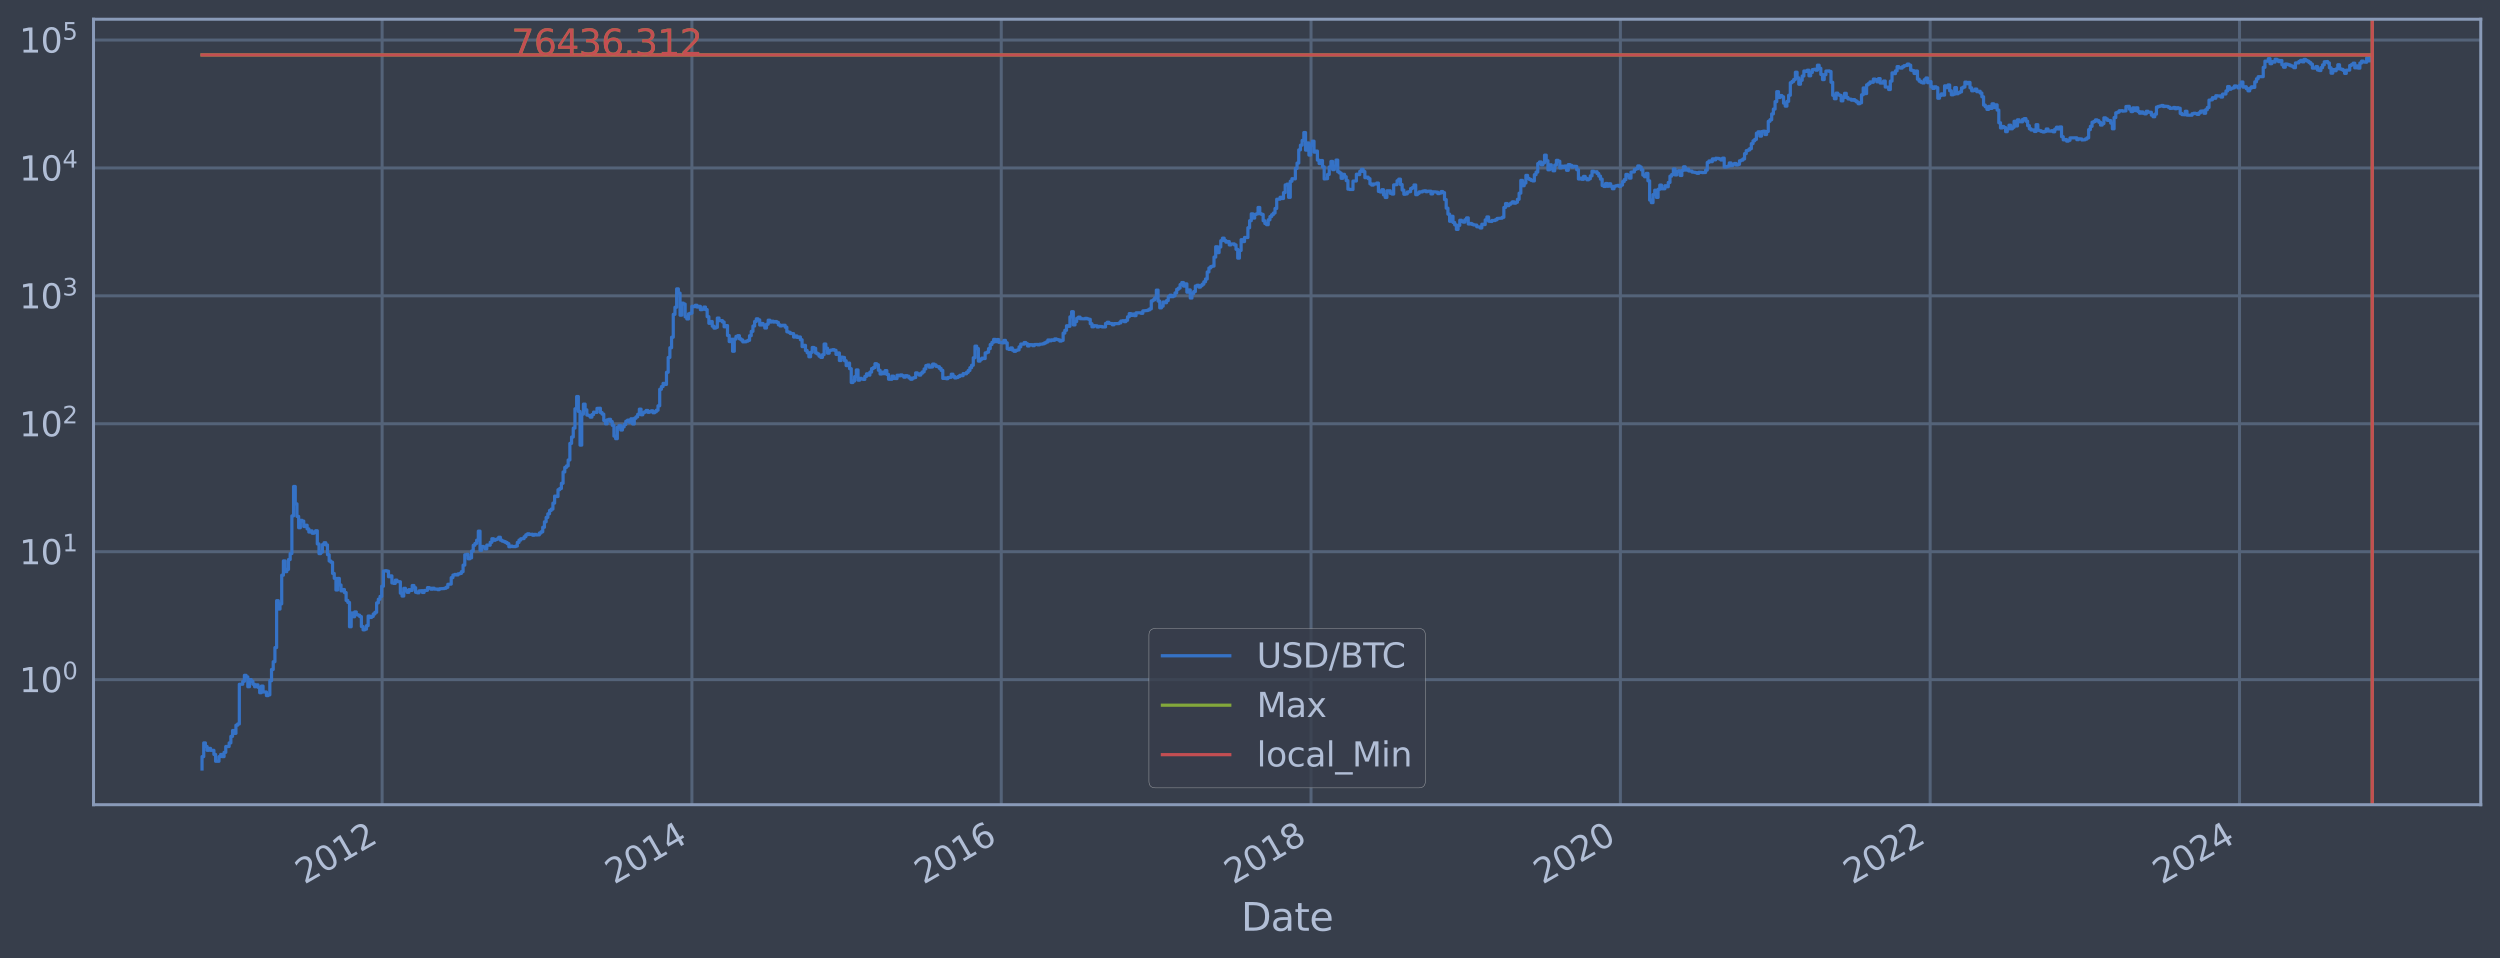 <?xml version="1.0" encoding="utf-8" standalone="no"?>
<!DOCTYPE svg PUBLIC "-//W3C//DTD SVG 1.1//EN"
  "http://www.w3.org/Graphics/SVG/1.1/DTD/svg11.dtd">
<svg xmlns:xlink="http://www.w3.org/1999/xlink" width="934.976pt" height="358.291pt" viewBox="0 0 934.976 358.291" xmlns="http://www.w3.org/2000/svg" version="1.1">
 <defs>
  <style type="text/css">*{stroke-linejoin: round; stroke-linecap: butt}</style>
 </defs>
 <g id="figure_1">
  <g id="patch_1">
   <path d="M 0 358.291 
L 934.976 358.291 
L 934.976 0 
L 0 0 
z
" style="fill: #373e4b"/>
  </g>
  <g id="axes_1">
   <g id="patch_2">
    <path d="M 34.976 300.96 
L 927.776 300.96 
L 927.776 7.2 
L 34.976 7.2 
z
" style="fill: #373e4b"/>
   </g>
   <g id="matplotlib.axis_1">
    <g id="xtick_1">
     <g id="line2d_1">
      <path d="M 142.914 300.96 
L 142.914 7.2 
" clip-path="url(#pa2770440ac)" style="fill: none; stroke: #546379; stroke-width: 1.12; stroke-linecap: square"/>
     </g>
     <g id="line2d_2"/>
     <g id="text_1">
      <!-- 2012 -->
      <g style="fill: #b1bed6" transform="translate(113.833 330.885) rotate(-30) scale(0.126 -0.126)">
       <defs>
        <path id="DejaVuSans-32" d="M 1228 531 
L 3431 531 
L 3431 0 
L 469 0 
L 469 531 
Q 828 903 1448 1529 
Q 2069 2156 2228 2338 
Q 2531 2678 2651 2914 
Q 2772 3150 2772 3378 
Q 2772 3750 2511 3984 
Q 2250 4219 1831 4219 
Q 1534 4219 1204 4116 
Q 875 4013 500 3803 
L 500 4441 
Q 881 4594 1212 4672 
Q 1544 4750 1819 4750 
Q 2544 4750 2975 4387 
Q 3406 4025 3406 3419 
Q 3406 3131 3298 2873 
Q 3191 2616 2906 2266 
Q 2828 2175 2409 1742 
Q 1991 1309 1228 531 
z
" transform="scale(0.016)"/>
        <path id="DejaVuSans-30" d="M 2034 4250 
Q 1547 4250 1301 3770 
Q 1056 3291 1056 2328 
Q 1056 1369 1301 889 
Q 1547 409 2034 409 
Q 2525 409 2770 889 
Q 3016 1369 3016 2328 
Q 3016 3291 2770 3770 
Q 2525 4250 2034 4250 
z
M 2034 4750 
Q 2819 4750 3233 4129 
Q 3647 3509 3647 2328 
Q 3647 1150 3233 529 
Q 2819 -91 2034 -91 
Q 1250 -91 836 529 
Q 422 1150 422 2328 
Q 422 3509 836 4129 
Q 1250 4750 2034 4750 
z
" transform="scale(0.016)"/>
        <path id="DejaVuSans-31" d="M 794 531 
L 1825 531 
L 1825 4091 
L 703 3866 
L 703 4441 
L 1819 4666 
L 2450 4666 
L 2450 531 
L 3481 531 
L 3481 0 
L 794 0 
L 794 531 
z
" transform="scale(0.016)"/>
       </defs>
       <use xlink:href="#DejaVuSans-32"/>
       <use xlink:href="#DejaVuSans-30" x="63.623"/>
       <use xlink:href="#DejaVuSans-31" x="127.246"/>
       <use xlink:href="#DejaVuSans-32" x="190.869"/>
      </g>
     </g>
    </g>
    <g id="xtick_2">
     <g id="line2d_3">
      <path d="M 258.767 300.96 
L 258.767 7.2 
" clip-path="url(#pa2770440ac)" style="fill: none; stroke: #546379; stroke-width: 1.12; stroke-linecap: square"/>
     </g>
     <g id="line2d_4"/>
     <g id="text_2">
      <!-- 2014 -->
      <g style="fill: #b1bed6" transform="translate(229.686 330.885) rotate(-30) scale(0.126 -0.126)">
       <defs>
        <path id="DejaVuSans-34" d="M 2419 4116 
L 825 1625 
L 2419 1625 
L 2419 4116 
z
M 2253 4666 
L 3047 4666 
L 3047 1625 
L 3713 1625 
L 3713 1100 
L 3047 1100 
L 3047 0 
L 2419 0 
L 2419 1100 
L 313 1100 
L 313 1709 
L 2253 4666 
z
" transform="scale(0.016)"/>
       </defs>
       <use xlink:href="#DejaVuSans-32"/>
       <use xlink:href="#DejaVuSans-30" x="63.623"/>
       <use xlink:href="#DejaVuSans-31" x="127.246"/>
       <use xlink:href="#DejaVuSans-34" x="190.869"/>
      </g>
     </g>
    </g>
    <g id="xtick_3">
     <g id="line2d_5">
      <path d="M 374.461 300.96 
L 374.461 7.2 
" clip-path="url(#pa2770440ac)" style="fill: none; stroke: #546379; stroke-width: 1.12; stroke-linecap: square"/>
     </g>
     <g id="line2d_6"/>
     <g id="text_3">
      <!-- 2016 -->
      <g style="fill: #b1bed6" transform="translate(345.38 330.885) rotate(-30) scale(0.126 -0.126)">
       <defs>
        <path id="DejaVuSans-36" d="M 2113 2584 
Q 1688 2584 1439 2293 
Q 1191 2003 1191 1497 
Q 1191 994 1439 701 
Q 1688 409 2113 409 
Q 2538 409 2786 701 
Q 3034 994 3034 1497 
Q 3034 2003 2786 2293 
Q 2538 2584 2113 2584 
z
M 3366 4563 
L 3366 3988 
Q 3128 4100 2886 4159 
Q 2644 4219 2406 4219 
Q 1781 4219 1451 3797 
Q 1122 3375 1075 2522 
Q 1259 2794 1537 2939 
Q 1816 3084 2150 3084 
Q 2853 3084 3261 2657 
Q 3669 2231 3669 1497 
Q 3669 778 3244 343 
Q 2819 -91 2113 -91 
Q 1303 -91 875 529 
Q 447 1150 447 2328 
Q 447 3434 972 4092 
Q 1497 4750 2381 4750 
Q 2619 4750 2861 4703 
Q 3103 4656 3366 4563 
z
" transform="scale(0.016)"/>
       </defs>
       <use xlink:href="#DejaVuSans-32"/>
       <use xlink:href="#DejaVuSans-30" x="63.623"/>
       <use xlink:href="#DejaVuSans-31" x="127.246"/>
       <use xlink:href="#DejaVuSans-36" x="190.869"/>
      </g>
     </g>
    </g>
    <g id="xtick_4">
     <g id="line2d_7">
      <path d="M 490.314 300.96 
L 490.314 7.2 
" clip-path="url(#pa2770440ac)" style="fill: none; stroke: #546379; stroke-width: 1.12; stroke-linecap: square"/>
     </g>
     <g id="line2d_8"/>
     <g id="text_4">
      <!-- 2018 -->
      <g style="fill: #b1bed6" transform="translate(461.233 330.885) rotate(-30) scale(0.126 -0.126)">
       <defs>
        <path id="DejaVuSans-38" d="M 2034 2216 
Q 1584 2216 1326 1975 
Q 1069 1734 1069 1313 
Q 1069 891 1326 650 
Q 1584 409 2034 409 
Q 2484 409 2743 651 
Q 3003 894 3003 1313 
Q 3003 1734 2745 1975 
Q 2488 2216 2034 2216 
z
M 1403 2484 
Q 997 2584 770 2862 
Q 544 3141 544 3541 
Q 544 4100 942 4425 
Q 1341 4750 2034 4750 
Q 2731 4750 3128 4425 
Q 3525 4100 3525 3541 
Q 3525 3141 3298 2862 
Q 3072 2584 2669 2484 
Q 3125 2378 3379 2068 
Q 3634 1759 3634 1313 
Q 3634 634 3220 271 
Q 2806 -91 2034 -91 
Q 1263 -91 848 271 
Q 434 634 434 1313 
Q 434 1759 690 2068 
Q 947 2378 1403 2484 
z
M 1172 3481 
Q 1172 3119 1398 2916 
Q 1625 2713 2034 2713 
Q 2441 2713 2670 2916 
Q 2900 3119 2900 3481 
Q 2900 3844 2670 4047 
Q 2441 4250 2034 4250 
Q 1625 4250 1398 4047 
Q 1172 3844 1172 3481 
z
" transform="scale(0.016)"/>
       </defs>
       <use xlink:href="#DejaVuSans-32"/>
       <use xlink:href="#DejaVuSans-30" x="63.623"/>
       <use xlink:href="#DejaVuSans-31" x="127.246"/>
       <use xlink:href="#DejaVuSans-38" x="190.869"/>
      </g>
     </g>
    </g>
    <g id="xtick_5">
     <g id="line2d_9">
      <path d="M 606.009 300.96 
L 606.009 7.2 
" clip-path="url(#pa2770440ac)" style="fill: none; stroke: #546379; stroke-width: 1.12; stroke-linecap: square"/>
     </g>
     <g id="line2d_10"/>
     <g id="text_5">
      <!-- 2020 -->
      <g style="fill: #b1bed6" transform="translate(576.928 330.885) rotate(-30) scale(0.126 -0.126)">
       <use xlink:href="#DejaVuSans-32"/>
       <use xlink:href="#DejaVuSans-30" x="63.623"/>
       <use xlink:href="#DejaVuSans-32" x="127.246"/>
       <use xlink:href="#DejaVuSans-30" x="190.869"/>
      </g>
     </g>
    </g>
    <g id="xtick_6">
     <g id="line2d_11">
      <path d="M 721.861 300.96 
L 721.861 7.2 
" clip-path="url(#pa2770440ac)" style="fill: none; stroke: #546379; stroke-width: 1.12; stroke-linecap: square"/>
     </g>
     <g id="line2d_12"/>
     <g id="text_6">
      <!-- 2022 -->
      <g style="fill: #b1bed6" transform="translate(692.78 330.885) rotate(-30) scale(0.126 -0.126)">
       <use xlink:href="#DejaVuSans-32"/>
       <use xlink:href="#DejaVuSans-30" x="63.623"/>
       <use xlink:href="#DejaVuSans-32" x="127.246"/>
       <use xlink:href="#DejaVuSans-32" x="190.869"/>
      </g>
     </g>
    </g>
    <g id="xtick_7">
     <g id="line2d_13">
      <path d="M 837.556 300.96 
L 837.556 7.2 
" clip-path="url(#pa2770440ac)" style="fill: none; stroke: #546379; stroke-width: 1.12; stroke-linecap: square"/>
     </g>
     <g id="line2d_14"/>
     <g id="text_7">
      <!-- 2024 -->
      <g style="fill: #b1bed6" transform="translate(808.475 330.885) rotate(-30) scale(0.126 -0.126)">
       <use xlink:href="#DejaVuSans-32"/>
       <use xlink:href="#DejaVuSans-30" x="63.623"/>
       <use xlink:href="#DejaVuSans-32" x="127.246"/>
       <use xlink:href="#DejaVuSans-34" x="190.869"/>
      </g>
     </g>
    </g>
    <g id="text_8">
     <!-- Date -->
     <g style="fill: #b1bed6" transform="translate(464.167 348.096) scale(0.144 -0.144)">
      <defs>
       <path id="DejaVuSans-44" d="M 1259 4147 
L 1259 519 
L 2022 519 
Q 2988 519 3436 956 
Q 3884 1394 3884 2338 
Q 3884 3275 3436 3711 
Q 2988 4147 2022 4147 
L 1259 4147 
z
M 628 4666 
L 1925 4666 
Q 3281 4666 3915 4102 
Q 4550 3538 4550 2338 
Q 4550 1131 3912 565 
Q 3275 0 1925 0 
L 628 0 
L 628 4666 
z
" transform="scale(0.016)"/>
       <path id="DejaVuSans-61" d="M 2194 1759 
Q 1497 1759 1228 1600 
Q 959 1441 959 1056 
Q 959 750 1161 570 
Q 1363 391 1709 391 
Q 2188 391 2477 730 
Q 2766 1069 2766 1631 
L 2766 1759 
L 2194 1759 
z
M 3341 1997 
L 3341 0 
L 2766 0 
L 2766 531 
Q 2569 213 2275 61 
Q 1981 -91 1556 -91 
Q 1019 -91 701 211 
Q 384 513 384 1019 
Q 384 1609 779 1909 
Q 1175 2209 1959 2209 
L 2766 2209 
L 2766 2266 
Q 2766 2663 2505 2880 
Q 2244 3097 1772 3097 
Q 1472 3097 1187 3025 
Q 903 2953 641 2809 
L 641 3341 
Q 956 3463 1253 3523 
Q 1550 3584 1831 3584 
Q 2591 3584 2966 3190 
Q 3341 2797 3341 1997 
z
" transform="scale(0.016)"/>
       <path id="DejaVuSans-74" d="M 1172 4494 
L 1172 3500 
L 2356 3500 
L 2356 3053 
L 1172 3053 
L 1172 1153 
Q 1172 725 1289 603 
Q 1406 481 1766 481 
L 2356 481 
L 2356 0 
L 1766 0 
Q 1100 0 847 248 
Q 594 497 594 1153 
L 594 3053 
L 172 3053 
L 172 3500 
L 594 3500 
L 594 4494 
L 1172 4494 
z
" transform="scale(0.016)"/>
       <path id="DejaVuSans-65" d="M 3597 1894 
L 3597 1613 
L 953 1613 
Q 991 1019 1311 708 
Q 1631 397 2203 397 
Q 2534 397 2845 478 
Q 3156 559 3463 722 
L 3463 178 
Q 3153 47 2828 -22 
Q 2503 -91 2169 -91 
Q 1331 -91 842 396 
Q 353 884 353 1716 
Q 353 2575 817 3079 
Q 1281 3584 2069 3584 
Q 2775 3584 3186 3129 
Q 3597 2675 3597 1894 
z
M 3022 2063 
Q 3016 2534 2758 2815 
Q 2500 3097 2075 3097 
Q 1594 3097 1305 2825 
Q 1016 2553 972 2059 
L 3022 2063 
z
" transform="scale(0.016)"/>
      </defs>
      <use xlink:href="#DejaVuSans-44"/>
      <use xlink:href="#DejaVuSans-61" x="77.002"/>
      <use xlink:href="#DejaVuSans-74" x="138.281"/>
      <use xlink:href="#DejaVuSans-65" x="177.49"/>
     </g>
    </g>
   </g>
   <g id="matplotlib.axis_2">
    <g id="ytick_1">
     <g id="line2d_15">
      <path d="M 34.976 254.169 
L 927.776 254.169 
" clip-path="url(#pa2770440ac)" style="fill: none; stroke: #546379; stroke-width: 1.12; stroke-linecap: square"/>
     </g>
     <g id="line2d_16"/>
     <g id="text_9">
      <!-- $\mathdefault{10^{0}}$ -->
      <g style="fill: #b1bed6" transform="translate(7.2 258.956) scale(0.126 -0.126)">
       <use xlink:href="#DejaVuSans-31" transform="translate(0 0.766)"/>
       <use xlink:href="#DejaVuSans-30" transform="translate(63.623 0.766)"/>
       <use xlink:href="#DejaVuSans-30" transform="translate(128.203 39.047) scale(0.7)"/>
      </g>
     </g>
    </g>
    <g id="ytick_2">
     <g id="line2d_17">
      <path d="M 34.976 206.329 
L 927.776 206.329 
" clip-path="url(#pa2770440ac)" style="fill: none; stroke: #546379; stroke-width: 1.12; stroke-linecap: square"/>
     </g>
     <g id="line2d_18"/>
     <g id="text_10">
      <!-- $\mathdefault{10^{1}}$ -->
      <g style="fill: #b1bed6" transform="translate(7.2 211.116) scale(0.126 -0.126)">
       <use xlink:href="#DejaVuSans-31" transform="translate(0 0.684)"/>
       <use xlink:href="#DejaVuSans-30" transform="translate(63.623 0.684)"/>
       <use xlink:href="#DejaVuSans-31" transform="translate(128.203 38.966) scale(0.7)"/>
      </g>
     </g>
    </g>
    <g id="ytick_3">
     <g id="line2d_19">
      <path d="M 34.976 158.489 
L 927.776 158.489 
" clip-path="url(#pa2770440ac)" style="fill: none; stroke: #546379; stroke-width: 1.12; stroke-linecap: square"/>
     </g>
     <g id="line2d_20"/>
     <g id="text_11">
      <!-- $\mathdefault{10^{2}}$ -->
      <g style="fill: #b1bed6" transform="translate(7.2 163.276) scale(0.126 -0.126)">
       <use xlink:href="#DejaVuSans-31" transform="translate(0 0.766)"/>
       <use xlink:href="#DejaVuSans-30" transform="translate(63.623 0.766)"/>
       <use xlink:href="#DejaVuSans-32" transform="translate(128.203 39.047) scale(0.7)"/>
      </g>
     </g>
    </g>
    <g id="ytick_4">
     <g id="line2d_21">
      <path d="M 34.976 110.649 
L 927.776 110.649 
" clip-path="url(#pa2770440ac)" style="fill: none; stroke: #546379; stroke-width: 1.12; stroke-linecap: square"/>
     </g>
     <g id="line2d_22"/>
     <g id="text_12">
      <!-- $\mathdefault{10^{3}}$ -->
      <g style="fill: #b1bed6" transform="translate(7.2 115.436) scale(0.126 -0.126)">
       <defs>
        <path id="DejaVuSans-33" d="M 2597 2516 
Q 3050 2419 3304 2112 
Q 3559 1806 3559 1356 
Q 3559 666 3084 287 
Q 2609 -91 1734 -91 
Q 1441 -91 1130 -33 
Q 819 25 488 141 
L 488 750 
Q 750 597 1062 519 
Q 1375 441 1716 441 
Q 2309 441 2620 675 
Q 2931 909 2931 1356 
Q 2931 1769 2642 2001 
Q 2353 2234 1838 2234 
L 1294 2234 
L 1294 2753 
L 1863 2753 
Q 2328 2753 2575 2939 
Q 2822 3125 2822 3475 
Q 2822 3834 2567 4026 
Q 2313 4219 1838 4219 
Q 1578 4219 1281 4162 
Q 984 4106 628 3988 
L 628 4550 
Q 988 4650 1302 4700 
Q 1616 4750 1894 4750 
Q 2613 4750 3031 4423 
Q 3450 4097 3450 3541 
Q 3450 3153 3228 2886 
Q 3006 2619 2597 2516 
z
" transform="scale(0.016)"/>
       </defs>
       <use xlink:href="#DejaVuSans-31" transform="translate(0 0.766)"/>
       <use xlink:href="#DejaVuSans-30" transform="translate(63.623 0.766)"/>
       <use xlink:href="#DejaVuSans-33" transform="translate(128.203 39.047) scale(0.7)"/>
      </g>
     </g>
    </g>
    <g id="ytick_5">
     <g id="line2d_23">
      <path d="M 34.976 62.81 
L 927.776 62.81 
" clip-path="url(#pa2770440ac)" style="fill: none; stroke: #546379; stroke-width: 1.12; stroke-linecap: square"/>
     </g>
     <g id="line2d_24"/>
     <g id="text_13">
      <!-- $\mathdefault{10^{4}}$ -->
      <g style="fill: #b1bed6" transform="translate(7.2 67.597) scale(0.126 -0.126)">
       <use xlink:href="#DejaVuSans-31" transform="translate(0 0.684)"/>
       <use xlink:href="#DejaVuSans-30" transform="translate(63.623 0.684)"/>
       <use xlink:href="#DejaVuSans-34" transform="translate(128.203 38.966) scale(0.7)"/>
      </g>
     </g>
    </g>
    <g id="ytick_6">
     <g id="line2d_25">
      <path d="M 34.976 14.97 
L 927.776 14.97 
" clip-path="url(#pa2770440ac)" style="fill: none; stroke: #546379; stroke-width: 1.12; stroke-linecap: square"/>
     </g>
     <g id="line2d_26"/>
     <g id="text_14">
      <!-- $\mathdefault{10^{5}}$ -->
      <g style="fill: #b1bed6" transform="translate(7.2 19.757) scale(0.126 -0.126)">
       <defs>
        <path id="DejaVuSans-35" d="M 691 4666 
L 3169 4666 
L 3169 4134 
L 1269 4134 
L 1269 2991 
Q 1406 3038 1543 3061 
Q 1681 3084 1819 3084 
Q 2600 3084 3056 2656 
Q 3513 2228 3513 1497 
Q 3513 744 3044 326 
Q 2575 -91 1722 -91 
Q 1428 -91 1123 -41 
Q 819 9 494 109 
L 494 744 
Q 775 591 1075 516 
Q 1375 441 1709 441 
Q 2250 441 2565 725 
Q 2881 1009 2881 1497 
Q 2881 1984 2565 2268 
Q 2250 2553 1709 2553 
Q 1456 2553 1204 2497 
Q 953 2441 691 2322 
L 691 4666 
z
" transform="scale(0.016)"/>
       </defs>
       <use xlink:href="#DejaVuSans-31" transform="translate(0 0.684)"/>
       <use xlink:href="#DejaVuSans-30" transform="translate(63.623 0.684)"/>
       <use xlink:href="#DejaVuSans-35" transform="translate(128.203 38.966) scale(0.7)"/>
      </g>
     </g>
    </g>
    <g id="ytick_7">
     <g id="line2d_27"/>
    </g>
    <g id="ytick_8">
     <g id="line2d_28"/>
    </g>
    <g id="ytick_9">
     <g id="line2d_29"/>
    </g>
    <g id="ytick_10">
     <g id="line2d_30"/>
    </g>
    <g id="ytick_11">
     <g id="line2d_31"/>
    </g>
    <g id="ytick_12">
     <g id="line2d_32"/>
    </g>
    <g id="ytick_13">
     <g id="line2d_33"/>
    </g>
    <g id="ytick_14">
     <g id="line2d_34"/>
    </g>
    <g id="ytick_15">
     <g id="line2d_35"/>
    </g>
    <g id="ytick_16">
     <g id="line2d_36"/>
    </g>
    <g id="ytick_17">
     <g id="line2d_37"/>
    </g>
    <g id="ytick_18">
     <g id="line2d_38"/>
    </g>
    <g id="ytick_19">
     <g id="line2d_39"/>
    </g>
    <g id="ytick_20">
     <g id="line2d_40"/>
    </g>
    <g id="ytick_21">
     <g id="line2d_41"/>
    </g>
    <g id="ytick_22">
     <g id="line2d_42"/>
    </g>
    <g id="ytick_23">
     <g id="line2d_43"/>
    </g>
    <g id="ytick_24">
     <g id="line2d_44"/>
    </g>
    <g id="ytick_25">
     <g id="line2d_45"/>
    </g>
    <g id="ytick_26">
     <g id="line2d_46"/>
    </g>
    <g id="ytick_27">
     <g id="line2d_47"/>
    </g>
    <g id="ytick_28">
     <g id="line2d_48"/>
    </g>
    <g id="ytick_29">
     <g id="line2d_49"/>
    </g>
    <g id="ytick_30">
     <g id="line2d_50"/>
    </g>
    <g id="ytick_31">
     <g id="line2d_51"/>
    </g>
    <g id="ytick_32">
     <g id="line2d_52"/>
    </g>
    <g id="ytick_33">
     <g id="line2d_53"/>
    </g>
    <g id="ytick_34">
     <g id="line2d_54"/>
    </g>
    <g id="ytick_35">
     <g id="line2d_55"/>
    </g>
    <g id="ytick_36">
     <g id="line2d_56"/>
    </g>
    <g id="ytick_37">
     <g id="line2d_57"/>
    </g>
    <g id="ytick_38">
     <g id="line2d_58"/>
    </g>
    <g id="ytick_39">
     <g id="line2d_59"/>
    </g>
    <g id="ytick_40">
     <g id="line2d_60"/>
    </g>
    <g id="ytick_41">
     <g id="line2d_61"/>
    </g>
    <g id="ytick_42">
     <g id="line2d_62"/>
    </g>
    <g id="ytick_43">
     <g id="line2d_63"/>
    </g>
    <g id="ytick_44">
     <g id="line2d_64"/>
    </g>
    <g id="ytick_45">
     <g id="line2d_65"/>
    </g>
    <g id="ytick_46">
     <g id="line2d_66"/>
    </g>
    <g id="ytick_47">
     <g id="line2d_67"/>
    </g>
    <g id="ytick_48">
     <g id="line2d_68"/>
    </g>
    <g id="ytick_49">
     <g id="line2d_69"/>
    </g>
    <g id="ytick_50">
     <g id="line2d_70"/>
    </g>
    <g id="ytick_51">
     <g id="line2d_71"/>
    </g>
    <g id="ytick_52">
     <g id="line2d_72"/>
    </g>
    <g id="ytick_53">
     <g id="line2d_73"/>
    </g>
    <g id="ytick_54">
     <g id="line2d_74"/>
    </g>
   </g>
   <g id="line2d_75">
    <path d="M 75.558 287.607 
L 75.558 282.971 
L 76.192 282.971 
L 76.192 277.842 
L 76.826 277.842 
L 76.826 279.183 
L 77.46 279.183 
L 77.46 280.617 
L 78.094 280.617 
L 78.094 279.887 
L 78.728 279.887 
L 78.728 280.617 
L 79.995 280.617 
L 79.995 282.156 
L 80.629 282.156 
L 80.629 284.704 
L 81.897 284.704 
L 81.897 282.971 
L 82.531 282.971 
L 82.531 282.156 
L 83.165 282.156 
L 83.165 282.971 
L 83.799 282.971 
L 83.799 281.372 
L 84.433 281.372 
L 84.433 279.183 
L 85.701 279.183 
L 85.701 277.842 
L 86.335 277.842 
L 86.335 275.395 
L 86.969 275.395 
L 86.969 273.206 
L 87.603 273.206 
L 87.603 274.272 
L 88.237 274.272 
L 88.237 271.226 
L 88.871 271.226 
L 88.871 270.759 
L 89.505 270.759 
L 89.505 255.901 
L 90.772 255.901 
L 90.772 254.802 
L 91.406 254.802 
L 91.406 252.57 
L 92.04 252.57 
L 92.04 253.155 
L 92.674 253.155 
L 92.674 256.825 
L 93.308 256.825 
L 93.308 254.169 
L 93.942 254.169 
L 93.942 254.802 
L 94.576 254.802 
L 94.576 255.901 
L 95.21 255.901 
L 95.21 256.825 
L 95.844 256.825 
L 95.844 256.128 
L 96.478 256.128 
L 96.478 257.062 
L 97.112 257.062 
L 97.112 259.066 
L 97.746 259.066 
L 97.746 256.59 
L 98.38 256.59 
L 98.38 258.805 
L 99.648 258.805 
L 99.648 260.146 
L 100.282 260.146 
L 100.282 259.871 
L 100.915 259.871 
L 100.915 254.588 
L 101.549 254.588 
L 101.549 250.381 
L 102.183 250.381 
L 102.183 247.477 
L 102.817 247.477 
L 102.817 242.189 
L 103.451 242.189 
L 103.451 224.652 
L 104.085 224.652 
L 104.085 227.787 
L 104.719 227.787 
L 104.719 225.839 
L 105.353 225.839 
L 105.353 215.12 
L 105.987 215.12 
L 105.987 209.779 
L 106.621 209.779 
L 106.621 213.799 
L 107.255 213.799 
L 107.255 212.953 
L 107.889 212.953 
L 107.889 209.27 
L 108.523 209.27 
L 108.523 207.026 
L 109.157 207.026 
L 109.157 192.939 
L 109.791 192.939 
L 109.791 181.943 
L 110.425 181.943 
L 110.425 188.436 
L 111.059 188.436 
L 111.059 193.136 
L 111.692 193.136 
L 111.692 197.371 
L 112.326 197.371 
L 112.326 194.607 
L 112.96 194.607 
L 112.96 194.881 
L 113.594 194.881 
L 113.594 196.904 
L 114.228 196.904 
L 114.228 196.434 
L 114.862 196.434 
L 114.862 197.808 
L 115.496 197.808 
L 115.496 198.97 
L 116.13 198.97 
L 116.13 198.552 
L 116.764 198.552 
L 116.764 199.442 
L 117.398 199.442 
L 117.398 199.19 
L 118.032 199.19 
L 118.032 198.495 
L 118.666 198.495 
L 118.666 203.425 
L 119.3 203.425 
L 119.3 207.048 
L 119.934 207.048 
L 119.934 206.475 
L 120.568 206.475 
L 120.568 203.68 
L 121.202 203.68 
L 121.202 202.978 
L 121.836 202.978 
L 121.836 203.79 
L 122.47 203.79 
L 122.47 207.438 
L 123.103 207.438 
L 123.103 209.804 
L 123.737 209.804 
L 123.737 210.275 
L 124.371 210.275 
L 124.371 214.464 
L 125.005 214.464 
L 125.005 216.294 
L 125.639 216.294 
L 125.639 220.647 
L 126.273 220.647 
L 126.273 216.328 
L 126.907 216.328 
L 126.907 218.788 
L 127.541 218.788 
L 127.541 220.981 
L 128.175 220.981 
L 128.175 220.482 
L 128.809 220.482 
L 128.809 221.622 
L 129.443 221.622 
L 129.443 224.551 
L 130.077 224.551 
L 130.077 225.314 
L 130.711 225.314 
L 130.711 234.397 
L 131.345 234.397 
L 131.345 229.238 
L 131.979 229.238 
L 131.979 230.662 
L 132.613 230.662 
L 132.613 228.865 
L 133.247 228.865 
L 133.247 229.873 
L 133.88 229.873 
L 133.88 230.067 
L 134.514 230.067 
L 134.514 230.595 
L 135.148 230.595 
L 135.148 234.316 
L 135.782 234.316 
L 135.782 235.551 
L 136.416 235.551 
L 136.416 235.298 
L 137.05 235.298 
L 137.05 233.999 
L 137.684 233.999 
L 137.684 230.396 
L 138.318 230.396 
L 138.318 230.932 
L 138.952 230.932 
L 138.952 230.528 
L 139.586 230.528 
L 139.586 229.616 
L 140.22 229.616 
L 140.22 228.989 
L 140.854 228.989 
L 140.854 225.47 
L 141.488 225.47 
L 141.488 224.107 
L 142.122 224.107 
L 142.122 223.058 
L 142.756 223.058 
L 142.756 219.247 
L 143.39 219.247 
L 143.39 213.562 
L 144.024 213.562 
L 144.024 213.445 
L 144.657 213.445 
L 144.657 213.621 
L 145.291 213.621 
L 145.291 215.699 
L 145.925 215.699 
L 145.925 215.375 
L 146.559 215.375 
L 146.559 218.008 
L 147.193 218.008 
L 147.193 218.191 
L 147.827 218.191 
L 147.827 216.977 
L 148.461 216.977 
L 148.461 217.504 
L 149.729 217.575 
L 149.729 221.84 
L 150.363 221.84 
L 150.363 222.919 
L 150.997 222.919 
L 150.997 220.035 
L 151.631 220.035 
L 151.631 220.813 
L 152.265 220.813 
L 152.265 221.535 
L 152.899 221.535 
L 152.899 220.523 
L 153.533 220.523 
L 153.533 220.813 
L 154.167 220.813 
L 154.167 218.978 
L 154.801 218.978 
L 154.801 219.796 
L 155.434 219.796 
L 155.434 221.535 
L 156.068 221.535 
L 156.068 221.709 
L 156.702 221.709 
L 156.702 220.981 
L 157.97 220.897 
L 157.97 221.578 
L 158.604 221.578 
L 158.604 220.855 
L 159.872 220.772 
L 159.872 219.756 
L 160.506 219.756 
L 160.506 219.955 
L 161.14 219.955 
L 161.14 220.359 
L 161.774 220.359 
L 161.774 219.995 
L 162.408 219.995 
L 162.408 220.319 
L 163.676 220.319 
L 163.676 220.523 
L 164.31 220.523 
L 164.31 220.197 
L 166.211 220.116 
L 166.211 219.995 
L 166.845 219.995 
L 166.845 219.637 
L 167.479 219.637 
L 167.479 218.524 
L 168.747 218.45 
L 168.747 216.028 
L 169.381 216.028 
L 169.381 215.088 
L 170.015 215.088 
L 170.015 214.836 
L 170.649 214.836 
L 170.649 215.025 
L 171.283 215.025 
L 171.283 214.618 
L 171.917 214.618 
L 171.917 214.464 
L 172.551 214.464 
L 172.551 213.799 
L 173.185 213.799 
L 173.185 211.358 
L 173.819 211.358 
L 173.819 207.46 
L 174.453 207.46 
L 174.453 207.329 
L 175.087 207.329 
L 175.087 208.985 
L 175.721 208.985 
L 175.721 208.634 
L 176.355 208.634 
L 176.355 206.081 
L 176.989 206.081 
L 176.989 203.919 
L 177.622 203.919 
L 177.622 203.245 
L 178.256 203.245 
L 178.256 202.028 
L 178.89 202.028 
L 178.89 198.638 
L 179.524 198.638 
L 179.524 205.796 
L 180.158 205.796 
L 180.158 204.368 
L 180.792 204.368 
L 180.792 204.519 
L 181.426 204.519 
L 181.426 205.276 
L 182.06 205.276 
L 182.06 203.845 
L 183.328 203.9 
L 183.328 202.82 
L 183.962 202.82 
L 183.962 201.478 
L 184.596 201.478 
L 184.596 202.062 
L 185.23 202.062 
L 185.23 201.759 
L 185.864 201.759 
L 185.864 201.56 
L 186.498 201.56 
L 186.498 200.926 
L 187.132 200.926 
L 187.132 202.028 
L 187.766 202.028 
L 187.766 202.368 
L 188.399 202.368 
L 188.399 202.576 
L 189.033 202.576 
L 189.033 202.89 
L 189.667 202.89 
L 189.667 203.317 
L 190.301 203.317 
L 190.301 204.481 
L 190.935 204.481 
L 190.935 204.236 
L 191.569 204.236 
L 191.569 204.405 
L 192.837 204.443 
L 192.837 204.217 
L 193.471 204.217 
L 193.471 202.855 
L 194.105 202.855 
L 194.105 201.994 
L 194.739 201.994 
L 194.739 201.494 
L 196.007 201.429 
L 196.007 200.735 
L 196.641 200.735 
L 196.641 200.017 
L 197.275 200.017 
L 197.275 199.637 
L 197.909 199.637 
L 197.909 199.895 
L 199.176 199.788 
L 199.176 200.171 
L 199.81 200.171 
L 199.81 199.864 
L 200.444 199.864 
L 200.444 200.063 
L 201.712 200.032 
L 201.712 199.353 
L 202.346 199.353 
L 202.346 198.883 
L 202.98 198.883 
L 202.98 197.183 
L 203.614 197.183 
L 203.614 195.146 
L 204.248 195.146 
L 204.248 193.503 
L 204.882 193.503 
L 204.882 192.158 
L 205.516 192.158 
L 205.516 190.914 
L 206.15 190.914 
L 206.15 190.396 
L 206.784 190.396 
L 206.784 188.166 
L 207.418 188.166 
L 207.418 185.539 
L 208.052 185.539 
L 208.052 185.708 
L 208.686 185.708 
L 208.686 183.147 
L 209.32 183.147 
L 209.32 182.689 
L 209.953 182.689 
L 209.953 180.751 
L 210.587 180.751 
L 210.587 176.513 
L 211.221 176.513 
L 211.221 174.804 
L 211.855 174.804 
L 211.855 174.238 
L 212.489 174.238 
L 212.489 172.028 
L 213.123 172.028 
L 213.123 165.826 
L 213.757 165.826 
L 213.757 163.442 
L 214.391 163.442 
L 214.391 160.109 
L 215.025 160.109 
L 215.025 152.879 
L 215.659 152.879 
L 215.659 148.3 
L 216.293 148.3 
L 216.293 153.87 
L 216.927 153.87 
L 216.927 166.471 
L 217.561 166.471 
L 217.561 154.889 
L 218.195 154.889 
L 218.195 151.131 
L 218.829 151.131 
L 218.829 153.279 
L 219.463 153.279 
L 219.463 155.227 
L 220.097 155.227 
L 220.097 155.409 
L 220.73 155.409 
L 220.73 156.007 
L 221.364 156.007 
L 221.364 155.052 
L 221.998 155.052 
L 221.998 154.134 
L 223.266 154.239 
L 223.266 152.722 
L 224.534 152.674 
L 224.534 154.286 
L 225.168 154.286 
L 225.168 154.88 
L 225.802 154.88 
L 225.802 157.259 
L 226.436 157.259 
L 226.436 158.493 
L 227.07 158.493 
L 227.07 157.008 
L 227.704 157.008 
L 227.704 156.823 
L 228.338 156.823 
L 228.338 157.674 
L 228.972 157.674 
L 228.972 159.069 
L 229.606 159.069 
L 229.606 163.115 
L 230.24 163.115 
L 230.24 164.057 
L 230.874 164.057 
L 230.874 159.777 
L 231.507 159.777 
L 231.507 159.111 
L 232.141 159.111 
L 232.141 160.819 
L 232.775 160.819 
L 232.775 159.662 
L 233.409 159.662 
L 233.409 158.761 
L 234.043 158.761 
L 234.043 157.551 
L 234.677 157.551 
L 234.677 157.138 
L 235.311 157.138 
L 235.311 157.915 
L 235.945 157.915 
L 235.945 156.632 
L 236.579 156.632 
L 236.579 158.549 
L 237.213 158.549 
L 237.213 156.428 
L 237.847 156.428 
L 237.847 155.898 
L 238.481 155.898 
L 238.481 154.962 
L 239.115 154.962 
L 239.115 153.024 
L 239.749 153.024 
L 239.749 155.119 
L 240.383 155.119 
L 240.383 154.354 
L 241.017 154.354 
L 241.017 154.011 
L 241.651 154.011 
L 241.651 153.504 
L 242.285 153.504 
L 242.285 154.2 
L 242.918 154.2 
L 242.918 153.911 
L 243.552 153.911 
L 243.552 153.646 
L 244.186 153.646 
L 244.186 154.368 
L 244.82 154.368 
L 244.82 154 
L 245.454 154 
L 245.454 153.427 
L 246.088 153.427 
L 246.088 151.769 
L 246.722 151.769 
L 246.722 145.582 
L 247.356 145.582 
L 247.356 144.579 
L 247.99 144.579 
L 247.99 143.383 
L 248.624 143.383 
L 248.624 143.779 
L 249.258 143.779 
L 249.258 139.238 
L 249.892 139.238 
L 249.892 133.684 
L 250.526 133.684 
L 250.526 130.054 
L 251.16 130.054 
L 251.16 126.116 
L 251.794 126.116 
L 251.794 117.568 
L 252.428 117.568 
L 252.428 114.911 
L 253.062 114.911 
L 253.062 108.038 
L 253.695 108.038 
L 253.695 109.632 
L 254.329 109.632 
L 254.329 117.885 
L 254.963 117.885 
L 254.963 113.379 
L 255.597 113.379 
L 255.597 113.711 
L 256.231 113.711 
L 256.231 118.501 
L 256.865 118.501 
L 256.865 119.283 
L 257.499 119.283 
L 257.499 117.36 
L 258.133 117.36 
L 258.133 117.131 
L 258.767 117.131 
L 258.767 114.552 
L 259.401 114.552 
L 259.401 114.689 
L 260.035 114.689 
L 260.035 114.172 
L 260.669 114.172 
L 260.669 114.845 
L 261.303 114.845 
L 261.303 114.576 
L 261.937 114.576 
L 261.937 115.811 
L 262.571 115.811 
L 262.571 115.663 
L 263.205 115.663 
L 263.205 114.847 
L 263.839 114.847 
L 263.839 115.785 
L 264.472 115.785 
L 264.472 118.438 
L 265.106 118.438 
L 265.106 120.919 
L 265.74 120.919 
L 265.74 120.25 
L 266.374 120.25 
L 266.374 121.985 
L 267.008 121.985 
L 267.008 122.714 
L 267.642 122.714 
L 267.642 122.42 
L 268.276 122.42 
L 268.276 118.948 
L 268.91 118.948 
L 268.91 119.925 
L 270.178 119.889 
L 270.178 120.424 
L 270.812 120.424 
L 270.812 122.223 
L 271.446 122.223 
L 271.446 121.761 
L 272.08 121.761 
L 272.08 125.47 
L 272.714 125.47 
L 272.714 127.748 
L 273.348 127.748 
L 273.348 126.873 
L 273.982 126.873 
L 273.982 131.363 
L 274.616 131.363 
L 274.616 126.799 
L 275.249 126.799 
L 275.249 125.808 
L 275.883 125.808 
L 275.883 125.533 
L 276.517 125.533 
L 276.517 126.716 
L 277.151 126.716 
L 277.151 127.146 
L 277.785 127.146 
L 277.785 127.861 
L 279.053 127.82 
L 279.053 127.591 
L 279.687 127.591 
L 279.687 127.28 
L 280.321 127.28 
L 280.321 125.55 
L 280.955 125.55 
L 280.955 123.922 
L 281.589 123.922 
L 281.589 121.931 
L 282.223 121.931 
L 282.223 120.225 
L 282.857 120.225 
L 282.857 119.236 
L 283.491 119.236 
L 283.491 119.638 
L 284.125 119.638 
L 284.125 121.557 
L 284.759 121.557 
L 284.759 120.987 
L 285.393 120.987 
L 285.393 121.578 
L 286.026 121.578 
L 286.026 122.668 
L 286.66 122.668 
L 286.66 121.263 
L 287.294 121.263 
L 287.294 119.749 
L 287.928 119.749 
L 287.928 120.436 
L 288.562 120.436 
L 288.562 120.117 
L 289.196 120.117 
L 289.196 120.445 
L 289.83 120.445 
L 289.83 120.249 
L 290.464 120.249 
L 290.464 120.567 
L 291.098 120.567 
L 291.098 121.483 
L 291.732 121.483 
L 291.732 121.894 
L 292.366 121.894 
L 292.366 121.665 
L 293.634 121.648 
L 293.634 122.364 
L 294.268 122.364 
L 294.268 124.081 
L 294.902 124.081 
L 294.902 124.283 
L 295.536 124.283 
L 295.536 124.72 
L 296.803 124.778 
L 296.803 126.057 
L 297.437 126.057 
L 297.437 125.644 
L 298.071 125.644 
L 298.071 126.189 
L 298.705 126.189 
L 298.705 126.032 
L 299.339 126.032 
L 299.339 127.06 
L 299.973 127.06 
L 299.973 129.627 
L 300.607 129.627 
L 300.607 129.164 
L 301.241 129.164 
L 301.241 131.09 
L 301.875 131.09 
L 301.875 131.939 
L 302.509 131.939 
L 302.509 133.429 
L 303.143 133.429 
L 303.143 131.764 
L 303.777 131.764 
L 303.777 129.956 
L 304.411 129.956 
L 304.411 130.243 
L 305.045 130.243 
L 305.045 132.038 
L 305.679 132.038 
L 305.679 132.408 
L 306.313 132.408 
L 306.313 133.199 
L 306.947 133.199 
L 306.947 133.669 
L 307.581 133.669 
L 307.581 132.643 
L 308.214 132.643 
L 308.214 128.664 
L 308.848 128.664 
L 308.848 130.22 
L 309.482 130.22 
L 309.482 132.08 
L 310.116 132.08 
L 310.116 131.051 
L 310.75 131.051 
L 310.75 130.918 
L 311.384 130.918 
L 311.384 130.773 
L 312.018 130.773 
L 312.018 131.025 
L 312.652 131.025 
L 312.652 132.533 
L 313.286 132.533 
L 313.286 132.003 
L 313.92 132.003 
L 313.92 134.832 
L 314.554 134.832 
L 314.554 133.559 
L 315.188 133.559 
L 315.188 133.687 
L 315.822 133.687 
L 315.822 134.916 
L 316.456 134.916 
L 316.456 136.723 
L 317.09 136.723 
L 317.09 135.803 
L 317.724 135.803 
L 317.724 137.877 
L 318.358 137.877 
L 318.358 143.053 
L 318.991 143.053 
L 318.991 142.488 
L 319.625 142.488 
L 319.625 140.852 
L 320.259 140.852 
L 320.259 138.358 
L 320.893 138.358 
L 320.893 142.179 
L 321.527 142.179 
L 321.527 141.484 
L 322.161 141.484 
L 322.161 141.74 
L 322.795 141.74 
L 322.795 141.889 
L 323.429 141.889 
L 323.429 140.782 
L 324.063 140.782 
L 324.063 139.805 
L 324.697 139.805 
L 324.697 140.305 
L 325.331 140.305 
L 325.331 139.163 
L 325.965 139.163 
L 325.965 137.848 
L 326.599 137.848 
L 326.599 137.472 
L 327.233 137.472 
L 327.233 136.02 
L 327.867 136.02 
L 327.867 136.42 
L 328.501 136.42 
L 328.501 138.47 
L 329.135 138.47 
L 329.135 139.872 
L 329.768 139.872 
L 329.768 139.207 
L 330.402 139.207 
L 330.402 139.746 
L 331.036 139.746 
L 331.036 138.595 
L 331.67 138.595 
L 331.67 140.042 
L 332.304 140.042 
L 332.304 141.825 
L 333.572 141.86 
L 333.572 140.662 
L 334.206 140.662 
L 334.206 141.522 
L 335.474 141.584 
L 335.474 140.346 
L 336.108 140.346 
L 336.108 140.547 
L 336.742 140.547 
L 336.742 140.218 
L 337.376 140.218 
L 337.376 140.529 
L 338.01 140.529 
L 338.01 141.058 
L 338.644 141.058 
L 338.644 140.495 
L 339.278 140.495 
L 339.278 140.71 
L 339.912 140.71 
L 339.912 141.335 
L 340.545 141.335 
L 340.545 141.838 
L 341.179 141.838 
L 341.179 141.397 
L 341.813 141.397 
L 341.813 141.22 
L 342.447 141.22 
L 342.447 139.453 
L 343.081 139.453 
L 343.081 139.893 
L 343.715 139.893 
L 343.715 140.283 
L 344.349 140.283 
L 344.349 139.571 
L 344.983 139.571 
L 344.983 139.066 
L 345.617 139.066 
L 345.617 137.966 
L 346.251 137.966 
L 346.251 136.735 
L 346.885 136.735 
L 346.885 136.518 
L 347.519 136.518 
L 347.519 137.341 
L 348.787 137.248 
L 348.787 136.167 
L 349.421 136.167 
L 349.421 136.479 
L 350.055 136.479 
L 350.055 137.014 
L 350.689 137.014 
L 350.689 137.148 
L 351.322 137.148 
L 351.322 137.778 
L 351.956 137.778 
L 351.956 138.523 
L 352.59 138.523 
L 352.59 141.526 
L 353.224 141.526 
L 353.224 141.353 
L 353.858 141.353 
L 353.858 141.631 
L 354.492 141.631 
L 354.492 141.162 
L 355.76 141.118 
L 355.76 139.939 
L 356.394 139.939 
L 356.394 140.761 
L 357.028 140.761 
L 357.028 141.336 
L 357.662 141.336 
L 357.662 141.17 
L 358.296 141.17 
L 358.296 140.826 
L 358.93 140.826 
L 358.93 140.375 
L 359.564 140.375 
L 359.564 140.494 
L 360.198 140.494 
L 360.198 139.719 
L 361.466 139.811 
L 361.466 139.248 
L 362.1 139.248 
L 362.1 138.554 
L 362.733 138.554 
L 362.733 137.521 
L 363.367 137.521 
L 363.367 136.607 
L 364.001 136.607 
L 364.001 133.799 
L 364.635 133.799 
L 364.635 129.454 
L 365.269 129.454 
L 365.269 130.372 
L 365.903 130.372 
L 365.903 135.051 
L 366.537 135.051 
L 366.537 134.39 
L 367.171 134.39 
L 367.171 133.943 
L 367.805 133.943 
L 367.805 134.098 
L 368.439 134.098 
L 368.439 131.992 
L 369.073 131.992 
L 369.073 131.727 
L 369.707 131.727 
L 369.707 130.376 
L 370.341 130.376 
L 370.341 128.847 
L 370.975 128.847 
L 370.975 128.021 
L 371.609 128.021 
L 371.609 126.938 
L 372.243 126.938 
L 372.243 127.785 
L 372.877 127.785 
L 372.877 126.987 
L 373.51 126.987 
L 373.51 128.029 
L 374.778 128.051 
L 374.778 128.22 
L 375.412 128.22 
L 375.412 127.312 
L 376.046 127.312 
L 376.046 128.206 
L 376.68 128.206 
L 376.68 130.454 
L 377.314 130.454 
L 377.314 130.671 
L 377.948 130.671 
L 377.948 130.125 
L 378.582 130.125 
L 378.582 130.939 
L 379.216 130.939 
L 379.216 131.393 
L 379.85 131.393 
L 379.85 131.028 
L 380.484 131.028 
L 380.484 130.861 
L 381.118 130.861 
L 381.118 129.728 
L 381.752 129.728 
L 381.752 128.674 
L 383.02 128.71 
L 383.02 128.107 
L 383.654 128.107 
L 383.654 128.55 
L 384.287 128.55 
L 384.287 129.393 
L 384.921 129.393 
L 384.921 128.872 
L 386.189 128.922 
L 386.189 129.277 
L 386.823 129.277 
L 386.823 128.852 
L 388.091 128.824 
L 388.091 128.985 
L 388.725 128.985 
L 388.725 128.747 
L 389.993 128.676 
L 389.993 128.543 
L 390.627 128.543 
L 390.627 128.211 
L 391.261 128.211 
L 391.261 127.899 
L 391.895 127.899 
L 391.895 127.151 
L 392.529 127.151 
L 392.529 127.458 
L 393.163 127.458 
L 393.163 127.102 
L 393.797 127.102 
L 393.797 127.269 
L 394.431 127.269 
L 394.431 126.753 
L 395.064 126.753 
L 395.064 126.973 
L 395.698 126.973 
L 395.698 127.098 
L 396.332 127.098 
L 396.332 127.555 
L 396.966 127.555 
L 396.966 127.3 
L 397.6 127.3 
L 397.6 124.586 
L 398.234 124.586 
L 398.234 123.529 
L 398.868 123.529 
L 398.868 121.834 
L 399.502 121.834 
L 399.502 122.04 
L 400.136 122.04 
L 400.136 118.504 
L 400.77 118.504 
L 400.77 116.572 
L 401.404 116.572 
L 401.404 121.513 
L 402.038 121.513 
L 402.038 120.243 
L 402.672 120.243 
L 402.672 119.034 
L 403.306 119.034 
L 403.306 118.602 
L 403.94 118.602 
L 403.94 119.188 
L 405.841 119.241 
L 405.841 119.048 
L 406.475 119.048 
L 406.475 119.236 
L 407.109 119.236 
L 407.109 119.423 
L 407.743 119.423 
L 407.743 121.071 
L 408.377 121.071 
L 408.377 122.229 
L 409.011 122.229 
L 409.011 121.789 
L 410.279 121.848 
L 410.279 122.295 
L 410.913 122.295 
L 410.913 122.066 
L 412.181 122.12 
L 412.181 122.274 
L 413.449 122.255 
L 413.449 120.982 
L 414.083 120.982 
L 414.083 120.526 
L 414.717 120.526 
L 414.717 120.954 
L 415.985 121.011 
L 415.985 121.469 
L 416.618 121.469 
L 416.618 121.029 
L 418.52 121.015 
L 418.52 120.768 
L 419.154 120.768 
L 419.154 120.079 
L 419.788 120.079 
L 419.788 119.955 
L 420.422 119.955 
L 420.422 120.286 
L 421.056 120.286 
L 421.056 119.794 
L 421.69 119.794 
L 421.69 118.482 
L 422.324 118.482 
L 422.324 117.285 
L 422.958 117.285 
L 422.958 117.957 
L 423.592 117.957 
L 423.592 117.431 
L 424.226 117.431 
L 424.226 118.049 
L 424.86 118.049 
L 424.86 116.994 
L 426.762 116.988 
L 426.762 117.187 
L 427.396 117.187 
L 427.396 116.27 
L 428.663 116.175 
L 428.663 116.129 
L 429.297 116.129 
L 429.297 115.922 
L 429.931 115.922 
L 429.931 115.52 
L 430.565 115.52 
L 430.565 112.519 
L 431.199 112.519 
L 431.199 112.15 
L 431.833 112.15 
L 431.833 111.393 
L 432.467 111.393 
L 432.467 108.497 
L 433.101 108.497 
L 433.101 112.598 
L 433.735 112.598 
L 433.735 115.143 
L 434.369 115.143 
L 434.369 114.507 
L 435.003 114.507 
L 435.003 112.939 
L 435.637 112.939 
L 435.637 113.221 
L 436.271 113.221 
L 436.271 112.413 
L 436.905 112.413 
L 436.905 110.997 
L 437.539 110.997 
L 437.539 110.42 
L 438.173 110.42 
L 438.173 110.956 
L 438.806 110.956 
L 438.806 110.624 
L 439.44 110.624 
L 439.44 109.546 
L 440.074 109.546 
L 440.074 108.202 
L 440.708 108.202 
L 440.708 107.739 
L 441.342 107.739 
L 441.342 106.433 
L 441.976 106.433 
L 441.976 105.666 
L 442.61 105.666 
L 442.61 106.999 
L 443.244 106.999 
L 443.244 106.168 
L 443.878 106.168 
L 443.878 109.277 
L 444.512 109.277 
L 444.512 108.425 
L 445.146 108.425 
L 445.146 111.458 
L 445.78 111.458 
L 445.78 109.839 
L 446.414 109.839 
L 446.414 109.051 
L 447.048 109.051 
L 447.048 106.97 
L 447.682 106.97 
L 447.682 106.689 
L 448.316 106.689 
L 448.316 107.381 
L 448.95 107.381 
L 448.95 106.841 
L 449.583 106.841 
L 449.583 106.294 
L 450.217 106.294 
L 450.217 105.391 
L 450.851 105.391 
L 450.851 104.34 
L 451.485 104.34 
L 451.485 101.716 
L 452.119 101.716 
L 452.119 100.231 
L 452.753 100.231 
L 452.753 99.712 
L 453.387 99.712 
L 453.387 99.515 
L 454.021 99.515 
L 454.021 96.157 
L 454.655 96.157 
L 454.655 92.275 
L 455.289 92.275 
L 455.289 94.483 
L 455.923 94.483 
L 455.923 92.374 
L 456.557 92.374 
L 456.557 90.02 
L 457.191 90.02 
L 457.191 89.072 
L 457.825 89.072 
L 457.825 89.967 
L 458.459 89.967 
L 458.459 90.561 
L 459.093 90.561 
L 459.093 90.333 
L 459.727 90.333 
L 459.727 91.595 
L 460.36 91.595 
L 460.36 91.268 
L 461.628 91.201 
L 461.628 91.588 
L 462.262 91.588 
L 462.262 93.246 
L 462.896 93.246 
L 462.896 96.538 
L 463.53 96.538 
L 463.53 93.661 
L 464.164 93.661 
L 464.164 89.644 
L 464.798 89.644 
L 464.798 90.35 
L 465.432 90.35 
L 465.432 88.796 
L 466.7 88.842 
L 466.7 85.17 
L 467.334 85.17 
L 467.334 82.541 
L 467.968 82.541 
L 467.968 79.981 
L 468.602 79.981 
L 468.602 81.565 
L 469.236 81.565 
L 469.236 80.191 
L 469.87 80.191 
L 469.87 79.977 
L 470.504 79.977 
L 470.504 77.595 
L 471.137 77.595 
L 471.137 79.938 
L 471.771 79.938 
L 471.771 80.196 
L 472.405 80.196 
L 472.405 82.559 
L 473.039 82.559 
L 473.039 83.588 
L 473.673 83.588 
L 473.673 84.031 
L 474.307 84.031 
L 474.307 82.203 
L 474.941 82.203 
L 474.941 81.011 
L 475.575 81.011 
L 475.575 80.304 
L 476.209 80.304 
L 476.209 79.681 
L 476.843 79.681 
L 476.843 77.963 
L 477.477 77.963 
L 477.477 74.519 
L 478.745 74.499 
L 478.745 73.77 
L 479.379 73.77 
L 479.379 74.235 
L 480.013 74.235 
L 480.013 72.03 
L 480.647 72.03 
L 480.647 69.161 
L 481.281 69.161 
L 481.281 68.874 
L 481.914 68.874 
L 481.914 73.807 
L 482.548 73.807 
L 482.548 67.789 
L 483.182 67.789 
L 483.182 66.825 
L 484.45 66.9 
L 484.45 62.979 
L 485.084 62.979 
L 485.084 60.995 
L 485.718 60.995 
L 485.718 56.052 
L 486.352 56.052 
L 486.352 54.29 
L 486.986 54.29 
L 486.986 52.521 
L 487.62 52.521 
L 487.62 49.571 
L 488.254 49.571 
L 488.254 56.153 
L 488.888 56.153 
L 488.888 53.467 
L 489.522 53.467 
L 489.522 57.987 
L 490.156 57.987 
L 490.156 54.331 
L 490.79 54.331 
L 490.79 52.796 
L 491.424 52.796 
L 491.424 56.907 
L 492.058 56.907 
L 492.058 56.491 
L 492.692 56.491 
L 492.692 59.894 
L 493.325 59.894 
L 493.325 61.15 
L 493.959 61.15 
L 493.959 60.03 
L 494.593 60.03 
L 494.593 62.39 
L 495.227 62.39 
L 495.227 66.927 
L 496.495 66.819 
L 496.495 65.241 
L 497.129 65.241 
L 497.129 62.442 
L 497.763 62.442 
L 497.763 60.37 
L 498.397 60.37 
L 498.397 63.443 
L 499.031 63.443 
L 499.031 62.131 
L 499.665 62.131 
L 499.665 59.875 
L 500.299 59.875 
L 500.299 64.263 
L 500.933 64.263 
L 500.933 64.701 
L 501.567 64.701 
L 501.567 66.686 
L 502.201 66.686 
L 502.201 65.208 
L 502.835 65.208 
L 502.835 66.104 
L 503.469 66.104 
L 503.469 67.574 
L 504.102 67.574 
L 504.102 70.738 
L 504.736 70.738 
L 504.736 70.863 
L 506.004 70.87 
L 506.004 67.72 
L 507.272 67.688 
L 507.272 65.159 
L 507.906 65.159 
L 507.906 65.301 
L 508.54 65.301 
L 508.54 64.099 
L 509.174 64.099 
L 509.174 63.328 
L 509.808 63.328 
L 509.808 64.163 
L 510.442 64.163 
L 510.442 66.44 
L 511.076 66.44 
L 511.076 66.257 
L 511.71 66.257 
L 511.71 66.826 
L 512.344 66.826 
L 512.344 68.754 
L 512.978 68.754 
L 512.978 69.222 
L 513.612 69.222 
L 513.612 68.815 
L 514.879 68.799 
L 514.879 68.469 
L 515.513 68.469 
L 515.513 71.591 
L 516.147 71.591 
L 516.147 71.796 
L 516.781 71.796 
L 516.781 70.942 
L 517.415 70.942 
L 517.415 72.886 
L 518.049 72.886 
L 518.049 73.849 
L 518.683 73.849 
L 518.683 71.36 
L 519.951 71.353 
L 519.951 72.313 
L 520.585 72.313 
L 520.585 72.579 
L 521.219 72.579 
L 521.219 69.147 
L 522.487 69.047 
L 522.487 67.603 
L 523.121 67.603 
L 523.121 67.005 
L 523.755 67.005 
L 523.755 69.024 
L 524.389 69.024 
L 524.389 71.074 
L 525.023 71.074 
L 525.023 72.648 
L 525.656 72.648 
L 525.656 72.506 
L 526.29 72.506 
L 526.29 71.803 
L 526.924 71.803 
L 526.924 71.677 
L 527.558 71.677 
L 527.558 70.515 
L 528.192 70.515 
L 528.192 70.164 
L 528.826 70.164 
L 528.826 69.18 
L 529.46 69.18 
L 529.46 72.795 
L 530.094 72.795 
L 530.094 72.323 
L 530.728 72.323 
L 530.728 71.768 
L 531.996 71.772 
L 531.996 71.495 
L 532.63 71.495 
L 532.63 71.353 
L 533.264 71.353 
L 533.264 71.692 
L 533.898 71.692 
L 533.898 71.526 
L 535.166 71.502 
L 535.166 72.524 
L 535.8 72.524 
L 535.8 71.729 
L 537.067 71.779 
L 537.067 71.849 
L 537.701 71.849 
L 537.701 72.404 
L 538.335 72.404 
L 538.335 72.208 
L 538.969 72.208 
L 538.969 71.642 
L 539.603 71.642 
L 539.603 72.054 
L 540.237 72.054 
L 540.237 74.639 
L 540.871 74.639 
L 540.871 77.849 
L 541.505 77.849 
L 541.505 80.09 
L 542.139 80.09 
L 542.139 82.758 
L 542.773 82.758 
L 542.773 80.892 
L 543.407 80.892 
L 543.407 83.216 
L 544.041 83.216 
L 544.041 84.103 
L 544.675 84.103 
L 544.675 85.793 
L 545.309 85.793 
L 545.309 84.288 
L 545.943 84.288 
L 545.943 82.374 
L 546.577 82.374 
L 546.577 82.795 
L 547.211 82.795 
L 547.211 83.075 
L 547.844 83.075 
L 547.844 82.207 
L 548.478 82.207 
L 548.478 81.477 
L 549.112 81.477 
L 549.112 83.771 
L 549.746 83.771 
L 549.746 83.565 
L 550.38 83.565 
L 550.38 83.888 
L 551.014 83.888 
L 551.014 84.109 
L 552.282 84.173 
L 552.282 84.8 
L 553.55 84.884 
L 553.55 85.256 
L 554.184 85.256 
L 554.184 83.867 
L 554.818 83.867 
L 554.818 83.989 
L 555.452 83.989 
L 555.452 82.232 
L 556.086 82.232 
L 556.086 81.134 
L 556.72 81.134 
L 556.72 82.732 
L 557.988 82.833 
L 557.988 82.443 
L 559.255 82.474 
L 559.255 82.179 
L 559.889 82.179 
L 559.889 81.696 
L 561.791 81.597 
L 561.791 81.262 
L 562.425 81.262 
L 562.425 77.583 
L 563.059 77.583 
L 563.059 76.123 
L 563.693 76.123 
L 563.693 76.91 
L 564.327 76.91 
L 564.327 76.409 
L 564.961 76.409 
L 564.961 75.964 
L 565.595 75.964 
L 565.595 75.481 
L 566.229 75.481 
L 566.229 75.995 
L 566.863 75.995 
L 566.863 75.65 
L 567.497 75.65 
L 567.497 74.545 
L 568.131 74.545 
L 568.131 72.251 
L 568.765 72.251 
L 568.765 67.465 
L 569.398 67.465 
L 569.398 69.448 
L 570.032 69.448 
L 570.032 68.441 
L 570.666 68.441 
L 570.666 65.597 
L 571.3 65.597 
L 571.3 66.75 
L 571.934 66.75 
L 571.934 67.098 
L 572.568 67.098 
L 572.568 67.45 
L 573.202 67.45 
L 573.202 67.661 
L 573.836 67.661 
L 573.836 65.326 
L 574.47 65.326 
L 574.47 64.358 
L 575.104 64.358 
L 575.104 61.183 
L 575.738 61.183 
L 575.738 60.58 
L 576.372 60.58 
L 576.372 61.641 
L 577.006 61.641 
L 577.006 60.914 
L 577.64 60.914 
L 577.64 58.03 
L 578.274 58.03 
L 578.274 60.107 
L 578.908 60.107 
L 578.908 63.498 
L 579.542 63.498 
L 579.542 61.624 
L 580.175 61.624 
L 580.175 63.071 
L 580.809 63.071 
L 580.809 63.872 
L 581.443 63.872 
L 581.443 61.738 
L 582.077 61.738 
L 582.077 59.968 
L 582.711 59.968 
L 582.711 60.303 
L 583.345 60.303 
L 583.345 62.774 
L 583.979 62.774 
L 583.979 62.16 
L 584.613 62.16 
L 584.613 62.578 
L 585.247 62.578 
L 585.247 62.074 
L 585.881 62.074 
L 585.881 63.705 
L 586.515 63.705 
L 586.515 61.557 
L 587.149 61.557 
L 587.149 61.821 
L 587.783 61.821 
L 587.783 62.481 
L 588.417 62.481 
L 588.417 62.174 
L 589.685 62.244 
L 589.685 63.478 
L 590.319 63.478 
L 590.319 66.948 
L 590.952 66.948 
L 590.952 66.624 
L 591.586 66.624 
L 591.586 67.066 
L 592.22 67.066 
L 592.22 65.972 
L 592.854 65.972 
L 592.854 66.722 
L 593.488 66.722 
L 593.488 67.247 
L 594.122 67.247 
L 594.122 66.876 
L 594.756 66.876 
L 594.756 65.782 
L 595.39 65.782 
L 595.39 64.022 
L 596.024 64.022 
L 596.024 64.315 
L 597.292 64.221 
L 597.292 64.913 
L 597.926 64.913 
L 597.926 65.865 
L 598.56 65.865 
L 598.56 66.994 
L 599.194 66.994 
L 599.194 69.387 
L 599.828 69.387 
L 599.828 69.74 
L 600.462 69.74 
L 600.462 68.627 
L 601.096 68.627 
L 601.096 69.655 
L 601.729 69.655 
L 601.729 68.725 
L 602.363 68.725 
L 602.363 69.666 
L 602.997 69.666 
L 602.997 70.581 
L 603.631 70.581 
L 603.631 69.663 
L 604.265 69.663 
L 604.265 69.489 
L 604.899 69.489 
L 604.899 69.345 
L 605.533 69.345 
L 605.533 69.705 
L 606.167 69.705 
L 606.167 69.202 
L 606.801 69.202 
L 606.801 67.924 
L 607.435 67.924 
L 607.435 67.174 
L 608.069 67.174 
L 608.069 65.23 
L 608.703 65.23 
L 608.703 65.65 
L 609.337 65.65 
L 609.337 66.613 
L 609.971 66.613 
L 609.971 64.363 
L 611.239 64.285 
L 611.239 63.324 
L 611.873 63.324 
L 611.873 63.113 
L 612.507 63.113 
L 612.507 62.058 
L 613.14 62.058 
L 613.14 62.438 
L 613.774 62.438 
L 613.774 63.508 
L 614.408 63.508 
L 614.408 65.5 
L 615.042 65.5 
L 615.042 66.103 
L 615.676 66.103 
L 615.676 64.844 
L 616.31 64.844 
L 616.31 67.623 
L 616.944 67.623 
L 616.944 74.823 
L 617.578 74.823 
L 617.578 75.776 
L 618.212 75.776 
L 618.212 72.776 
L 618.846 72.776 
L 618.846 71.135 
L 619.48 71.135 
L 619.48 73.823 
L 620.114 73.823 
L 620.114 70.795 
L 620.748 70.795 
L 620.748 69.226 
L 621.382 69.226 
L 621.382 70.6 
L 622.65 70.604 
L 622.65 69.464 
L 623.284 69.464 
L 623.284 69.835 
L 623.917 69.835 
L 623.917 68.242 
L 624.551 68.242 
L 624.551 65.874 
L 625.185 65.874 
L 625.185 65.264 
L 625.819 65.264 
L 625.819 63.183 
L 626.453 63.183 
L 626.453 65.431 
L 627.087 65.431 
L 627.087 64.127 
L 627.721 64.127 
L 627.721 63.852 
L 628.355 63.852 
L 628.355 65.63 
L 628.989 65.63 
L 628.989 63.724 
L 629.623 63.724 
L 629.623 62.39 
L 630.257 62.39 
L 630.257 63.606 
L 630.891 63.606 
L 630.891 63.282 
L 631.525 63.282 
L 631.525 63.933 
L 632.793 63.974 
L 632.793 64.351 
L 634.061 64.45 
L 634.061 64.575 
L 634.694 64.575 
L 634.694 64.832 
L 635.328 64.832 
L 635.328 64.415 
L 636.596 64.461 
L 636.596 64.557 
L 637.864 64.509 
L 637.864 63.629 
L 638.498 63.629 
L 638.498 60.749 
L 639.132 60.749 
L 639.132 60.19 
L 639.766 60.19 
L 639.766 60.466 
L 640.4 60.466 
L 640.4 59.428 
L 641.034 59.428 
L 641.034 59.774 
L 641.668 59.774 
L 641.668 59.171 
L 642.936 59.255 
L 642.936 59.434 
L 643.57 59.434 
L 643.57 59.843 
L 644.204 59.843 
L 644.204 59.155 
L 644.838 59.155 
L 644.838 62.481 
L 645.471 62.481 
L 645.471 62.342 
L 646.105 62.342 
L 646.105 62.133 
L 646.739 62.133 
L 646.739 60.936 
L 647.373 60.936 
L 647.373 61.934 
L 648.007 61.934 
L 648.007 61.418 
L 648.641 61.418 
L 648.641 61.132 
L 649.275 61.132 
L 649.275 61.694 
L 649.909 61.694 
L 649.909 61.461 
L 650.543 61.461 
L 650.543 60.13 
L 651.177 60.13 
L 651.177 59.899 
L 651.811 59.899 
L 651.811 59.445 
L 652.445 59.445 
L 652.445 57.447 
L 653.079 57.447 
L 653.079 56.343 
L 653.713 56.343 
L 653.713 56.102 
L 654.347 56.102 
L 654.347 55.589 
L 654.981 55.589 
L 654.981 53.717 
L 655.615 53.717 
L 655.615 52.664 
L 656.248 52.664 
L 656.248 52.124 
L 656.882 52.124 
L 656.882 49.819 
L 657.516 49.819 
L 657.516 49.286 
L 658.15 49.286 
L 658.15 50.909 
L 658.784 50.909 
L 658.784 49.227 
L 659.418 49.227 
L 659.418 49.065 
L 660.052 49.065 
L 660.052 50.313 
L 660.686 50.313 
L 660.686 49.174 
L 661.32 49.174 
L 661.32 45.369 
L 661.954 45.369 
L 661.954 44.772 
L 662.588 44.772 
L 662.588 42.606 
L 663.222 42.606 
L 663.222 40.792 
L 663.856 40.792 
L 663.856 38.004 
L 664.49 38.004 
L 664.49 34.276 
L 665.124 34.276 
L 665.124 36.461 
L 665.758 36.461 
L 665.758 35.723 
L 666.392 35.723 
L 666.392 36.185 
L 667.025 36.185 
L 667.025 38.579 
L 667.659 38.579 
L 667.659 39.696 
L 668.293 39.696 
L 668.293 37.918 
L 668.927 37.918 
L 668.927 35.626 
L 669.561 35.626 
L 669.561 30.94 
L 670.195 30.94 
L 670.195 30.449 
L 670.829 30.449 
L 670.829 29.723 
L 671.463 29.723 
L 671.463 27.016 
L 672.097 27.016 
L 672.097 29.113 
L 672.731 29.113 
L 672.731 31.508 
L 673.365 31.508 
L 673.365 30.026 
L 673.999 30.026 
L 673.999 28.437 
L 674.633 28.437 
L 674.633 26.557 
L 675.267 26.557 
L 675.267 26.695 
L 675.901 26.695 
L 675.901 26.257 
L 676.535 26.257 
L 676.535 28.354 
L 677.169 28.354 
L 677.169 27.097 
L 677.803 27.097 
L 677.803 26.025 
L 678.436 26.025 
L 678.436 25.913 
L 679.07 25.913 
L 679.07 26.251 
L 679.704 26.251 
L 679.704 24.387 
L 680.338 24.387 
L 680.338 25.553 
L 680.972 25.553 
L 680.972 27.846 
L 681.606 27.846 
L 681.606 29.759 
L 682.24 29.759 
L 682.24 27.933 
L 682.874 27.933 
L 682.874 26.571 
L 684.142 26.511 
L 684.142 26.74 
L 684.776 26.74 
L 684.776 30.773 
L 685.41 30.773 
L 685.41 35.647 
L 686.044 35.647 
L 686.044 36.928 
L 686.678 36.928 
L 686.678 34.831 
L 687.312 34.831 
L 687.312 35.453 
L 687.946 35.453 
L 687.946 35.691 
L 688.58 35.691 
L 688.58 37.722 
L 689.213 37.722 
L 689.213 36.49 
L 689.847 36.49 
L 689.847 34.896 
L 690.481 34.896 
L 690.481 36.433 
L 691.115 36.433 
L 691.115 36.997 
L 692.383 37.107 
L 692.383 37.471 
L 693.017 37.471 
L 693.017 37.255 
L 693.651 37.255 
L 693.651 37.682 
L 694.285 37.682 
L 694.285 38.121 
L 694.919 38.121 
L 694.919 38.784 
L 695.553 38.784 
L 695.553 38.451 
L 696.187 38.451 
L 696.187 35.449 
L 696.821 35.449 
L 696.821 32.888 
L 697.455 32.888 
L 697.455 34.998 
L 698.089 34.998 
L 698.089 31.73 
L 698.723 31.73 
L 698.723 31.28 
L 699.357 31.28 
L 699.357 30.632 
L 699.99 30.632 
L 699.99 30.774 
L 700.624 30.774 
L 700.624 29.57 
L 701.258 29.57 
L 701.258 29.767 
L 701.892 29.767 
L 701.892 30.588 
L 702.526 30.588 
L 702.526 29.393 
L 703.16 29.393 
L 703.16 31.068 
L 704.428 31.077 
L 704.428 30.312 
L 705.062 30.312 
L 705.062 32.552 
L 706.33 32.594 
L 706.33 33.488 
L 706.964 33.488 
L 706.964 30.338 
L 707.598 30.338 
L 707.598 27.261 
L 708.232 27.261 
L 708.232 27.533 
L 708.866 27.533 
L 708.866 26.504 
L 709.5 26.504 
L 709.5 24.911 
L 710.134 24.911 
L 710.134 25.343 
L 710.767 25.343 
L 710.767 25.464 
L 711.401 25.464 
L 711.401 24.992 
L 712.035 24.992 
L 712.035 24.584 
L 712.669 24.584 
L 712.669 24.473 
L 713.303 24.473 
L 713.303 23.972 
L 713.937 23.972 
L 713.937 24.378 
L 714.571 24.378 
L 714.571 26.24 
L 715.205 26.24 
L 715.205 26.439 
L 715.839 26.439 
L 715.839 27.466 
L 716.473 27.466 
L 716.473 26.565 
L 717.107 26.565 
L 717.107 29.63 
L 717.741 29.63 
L 717.741 30.367 
L 718.375 30.367 
L 718.375 30.764 
L 719.009 30.764 
L 719.009 31.025 
L 719.643 31.025 
L 719.643 29.819 
L 720.277 29.819 
L 720.277 29.176 
L 720.911 29.176 
L 720.911 30.92 
L 721.544 30.92 
L 721.544 30.512 
L 722.178 30.512 
L 722.178 32.446 
L 722.812 32.446 
L 722.812 33.068 
L 723.446 33.068 
L 723.446 32.457 
L 724.08 32.457 
L 724.08 32.806 
L 724.714 32.806 
L 724.714 36.739 
L 725.348 36.739 
L 725.348 35.726 
L 725.982 35.726 
L 725.982 35.117 
L 726.616 35.117 
L 726.616 35.575 
L 727.25 35.575 
L 727.25 32.105 
L 727.884 32.105 
L 727.884 32.796 
L 728.518 32.796 
L 728.518 31.775 
L 729.152 31.775 
L 729.152 33.948 
L 729.786 33.948 
L 729.786 35.464 
L 730.42 35.464 
L 730.42 35.235 
L 731.054 35.235 
L 731.054 32.765 
L 731.688 32.765 
L 731.688 35.055 
L 732.322 35.055 
L 732.322 34.672 
L 732.955 34.672 
L 732.955 34.363 
L 733.589 34.363 
L 733.589 32.884 
L 734.223 32.884 
L 734.223 32.551 
L 734.857 32.551 
L 734.857 30.719 
L 735.491 30.719 
L 735.491 31.313 
L 736.125 31.313 
L 736.125 30.829 
L 736.759 30.829 
L 736.759 32.856 
L 737.393 32.856 
L 737.393 33.954 
L 738.027 33.954 
L 738.027 33.806 
L 738.661 33.806 
L 738.661 33.305 
L 739.295 33.305 
L 739.295 34.287 
L 739.929 34.287 
L 739.929 34.127 
L 740.563 34.127 
L 740.563 34.796 
L 741.197 34.796 
L 741.197 36.189 
L 741.831 36.189 
L 741.831 39.3 
L 742.465 39.3 
L 742.465 39.933 
L 743.099 39.933 
L 743.099 40.918 
L 743.732 40.918 
L 743.732 39.792 
L 744.366 39.792 
L 744.366 40.55 
L 745 40.55 
L 745 38.829 
L 745.634 38.829 
L 745.634 40.206 
L 746.268 40.206 
L 746.268 39.224 
L 746.902 39.224 
L 746.902 41.164 
L 747.536 41.164 
L 747.536 45.914 
L 748.17 45.914 
L 748.17 47.854 
L 748.804 47.854 
L 748.804 47.308 
L 749.438 47.308 
L 749.438 47.691 
L 750.072 47.691 
L 750.072 49.228 
L 750.706 49.228 
L 750.706 48.22 
L 751.34 48.22 
L 751.34 46.826 
L 751.974 46.826 
L 751.974 48.177 
L 752.608 48.177 
L 752.608 47.619 
L 753.242 47.619 
L 753.242 45.366 
L 753.876 45.366 
L 753.876 47.099 
L 754.509 47.099 
L 754.509 44.801 
L 755.143 44.801 
L 755.143 45.521 
L 756.411 45.552 
L 756.411 44.655 
L 757.045 44.655 
L 757.045 44.35 
L 757.679 44.35 
L 757.679 45.33 
L 758.313 45.33 
L 758.313 47 
L 758.947 47 
L 758.947 48.167 
L 759.581 48.167 
L 759.581 48.625 
L 760.849 48.581 
L 760.849 49.17 
L 761.483 49.17 
L 761.483 46.623 
L 762.117 46.623 
L 762.117 48.728 
L 762.751 48.728 
L 762.751 48.889 
L 763.385 48.889 
L 763.385 49.17 
L 764.019 49.17 
L 764.019 49.36 
L 764.653 49.36 
L 764.653 49.133 
L 765.286 49.133 
L 765.286 48.235 
L 765.92 48.235 
L 765.92 48.996 
L 767.188 49.059 
L 767.188 48.882 
L 767.822 48.882 
L 767.822 49.288 
L 768.456 49.288 
L 768.456 48.303 
L 769.09 48.303 
L 769.09 47.577 
L 769.724 47.577 
L 769.724 48.249 
L 770.358 48.249 
L 770.358 47.474 
L 770.992 47.474 
L 770.992 51.123 
L 771.626 51.123 
L 771.626 52.295 
L 772.26 52.295 
L 772.26 52.176 
L 772.894 52.176 
L 772.894 52.793 
L 773.528 52.793 
L 773.528 52.464 
L 774.162 52.464 
L 774.162 51.577 
L 776.697 51.534 
L 776.697 52.233 
L 777.331 52.233 
L 777.331 51.902 
L 778.599 51.984 
L 778.599 52.356 
L 779.867 52.263 
L 779.867 51.998 
L 780.501 51.998 
L 780.501 51.552 
L 781.135 51.552 
L 781.135 48.478 
L 781.769 48.478 
L 781.769 47.252 
L 782.403 47.252 
L 782.403 45.711 
L 783.037 45.711 
L 783.037 45.424 
L 783.671 45.424 
L 783.671 44.833 
L 784.305 44.833 
L 784.305 45.098 
L 784.939 45.098 
L 784.939 45.719 
L 785.573 45.719 
L 785.573 46.772 
L 786.207 46.772 
L 786.207 46.229 
L 786.84 46.229 
L 786.84 44.072 
L 787.474 44.072 
L 787.474 44.46 
L 788.108 44.46 
L 788.108 45.002 
L 789.376 45.087 
L 789.376 46.044 
L 790.01 46.044 
L 790.01 48.176 
L 790.644 48.176 
L 790.644 43.966 
L 791.278 43.966 
L 791.278 42.192 
L 791.912 42.192 
L 791.912 41.939 
L 792.546 41.939 
L 792.546 41.418 
L 793.814 41.393 
L 793.814 41.565 
L 795.082 41.473 
L 795.082 39.822 
L 796.35 39.764 
L 796.35 40.811 
L 796.984 40.811 
L 796.984 41.724 
L 797.618 41.724 
L 797.618 40.347 
L 798.251 40.347 
L 798.251 41.353 
L 798.885 41.353 
L 798.885 40.309 
L 799.519 40.309 
L 799.519 41.686 
L 800.153 41.686 
L 800.153 42.339 
L 800.787 42.339 
L 800.787 41.869 
L 801.421 41.869 
L 801.421 42.361 
L 802.055 42.361 
L 802.055 42.579 
L 802.689 42.579 
L 802.689 41.608 
L 803.323 41.608 
L 803.323 41.98 
L 804.591 41.987 
L 804.591 43.075 
L 805.225 43.075 
L 805.225 43.667 
L 805.859 43.667 
L 805.859 42.69 
L 806.493 42.69 
L 806.493 40.051 
L 807.127 40.051 
L 807.127 39.8 
L 807.761 39.8 
L 807.761 39.66 
L 808.395 39.66 
L 808.395 39.454 
L 809.028 39.454 
L 809.028 39.836 
L 809.662 39.836 
L 809.662 39.715 
L 810.93 39.818 
L 810.93 40.122 
L 811.564 40.122 
L 811.564 40.561 
L 812.832 40.463 
L 812.832 40.204 
L 813.466 40.204 
L 813.466 40.654 
L 814.1 40.654 
L 814.1 40.287 
L 814.734 40.287 
L 814.734 40.486 
L 815.368 40.486 
L 815.368 42.435 
L 816.002 42.435 
L 816.002 42.859 
L 817.27 42.918 
L 817.27 41.618 
L 817.904 41.618 
L 817.904 43.062 
L 819.805 43.091 
L 819.805 42.533 
L 820.439 42.533 
L 820.439 42.356 
L 821.073 42.356 
L 821.073 42.498 
L 821.707 42.498 
L 821.707 42.788 
L 822.341 42.788 
L 822.341 42.196 
L 822.975 42.196 
L 822.975 41.568 
L 824.243 41.464 
L 824.243 42.36 
L 824.877 42.36 
L 824.877 41.037 
L 825.511 41.037 
L 825.511 40.205 
L 826.145 40.205 
L 826.145 37.443 
L 826.779 37.443 
L 826.779 37.328 
L 827.413 37.328 
L 827.413 36.522 
L 828.047 36.522 
L 828.047 36.753 
L 828.681 36.753 
L 828.681 35.798 
L 829.315 35.798 
L 829.315 35.911 
L 830.582 35.839 
L 830.582 36.307 
L 831.216 36.307 
L 831.216 35.182 
L 832.484 35.146 
L 832.484 34.02 
L 833.118 34.02 
L 833.118 32.361 
L 833.752 32.361 
L 833.752 33.374 
L 834.386 33.374 
L 834.386 33.026 
L 835.02 33.026 
L 835.02 32.864 
L 835.654 32.864 
L 835.654 32.149 
L 836.288 32.149 
L 836.288 32.278 
L 836.922 32.278 
L 836.922 32.87 
L 837.556 32.87 
L 837.556 31.937 
L 838.19 31.937 
L 838.19 30.669 
L 838.824 30.669 
L 838.824 32.58 
L 839.458 32.58 
L 839.458 32.441 
L 840.092 32.441 
L 840.092 33.163 
L 840.726 33.163 
L 840.726 33.972 
L 841.359 33.972 
L 841.359 32.978 
L 841.993 32.978 
L 841.993 32.475 
L 842.627 32.475 
L 842.627 32.673 
L 843.261 32.673 
L 843.261 30.597 
L 843.895 30.597 
L 843.895 29.48 
L 844.529 29.48 
L 844.529 28.682 
L 846.431 28.665 
L 846.431 25.181 
L 847.065 25.181 
L 847.065 22.867 
L 848.333 22.889 
L 848.333 21.943 
L 848.967 21.943 
L 848.967 23.823 
L 849.601 23.823 
L 849.601 23.026 
L 850.235 23.026 
L 850.235 23.22 
L 850.869 23.22 
L 850.869 22.157 
L 851.503 22.157 
L 851.503 22.469 
L 852.137 22.469 
L 852.137 23.026 
L 852.77 23.026 
L 852.77 22.637 
L 853.404 22.637 
L 853.404 24.236 
L 854.038 24.236 
L 854.038 25.144 
L 854.672 25.144 
L 854.672 23.936 
L 855.306 23.936 
L 855.306 24.085 
L 855.94 24.085 
L 855.94 24.296 
L 856.574 24.296 
L 856.574 24.607 
L 857.208 24.607 
L 857.208 24.794 
L 857.842 24.794 
L 857.842 25.306 
L 858.476 25.306 
L 858.476 23.528 
L 859.744 23.519 
L 859.744 23 
L 860.378 23 
L 860.378 22.567 
L 861.012 22.567 
L 861.012 23.141 
L 861.646 23.141 
L 861.646 22.217 
L 862.28 22.217 
L 862.28 22.59 
L 862.914 22.59 
L 862.914 22.909 
L 863.547 22.909 
L 863.547 23.403 
L 864.181 23.403 
L 864.181 23.974 
L 864.815 23.974 
L 864.815 25.486 
L 866.083 25.474 
L 866.083 24.892 
L 866.717 24.892 
L 866.717 26.193 
L 867.351 26.193 
L 867.351 26.38 
L 867.985 26.38 
L 867.985 25.308 
L 868.619 25.308 
L 868.619 24.252 
L 869.253 24.252 
L 869.253 23.106 
L 870.521 23.009 
L 870.521 23.546 
L 871.155 23.546 
L 871.155 25.35 
L 871.789 25.35 
L 871.789 27.378 
L 872.423 27.378 
L 872.423 26.032 
L 873.057 26.032 
L 873.057 26.459 
L 873.691 26.459 
L 873.691 25.765 
L 874.324 25.765 
L 874.324 24.215 
L 874.958 24.215 
L 874.958 25.768 
L 875.592 25.768 
L 875.592 25.943 
L 876.226 25.943 
L 876.226 26.299 
L 876.86 26.299 
L 876.86 27.445 
L 877.494 27.445 
L 877.494 26.239 
L 878.762 26.218 
L 878.762 24.499 
L 879.396 24.499 
L 879.396 24.152 
L 880.03 24.152 
L 880.03 23.638 
L 880.664 23.638 
L 880.664 25.363 
L 881.298 25.363 
L 881.298 24.63 
L 881.932 24.63 
L 881.932 25.49 
L 882.566 25.49 
L 882.566 23.588 
L 883.2 23.588 
L 883.2 22.853 
L 883.834 22.853 
L 883.834 23.176 
L 885.101 23.285 
L 885.101 21.7 
L 885.735 21.7 
L 885.735 22.756 
L 886.369 22.756 
L 886.369 20.692 
L 887.003 20.692 
L 887.003 20.553 
L 887.194 20.553 
L 887.194 20.553 
" clip-path="url(#pa2770440ac)" style="fill: none; stroke: #3572c6; stroke-width: 1.2; stroke-linecap: square"/>
   </g>
   <g id="line2d_76">
    <path d="M 75.558 20.553 
L 887.194 20.553 
L 887.194 20.553 
" clip-path="url(#pa2770440ac)" style="fill: none; stroke: #83a83b; stroke-width: 1.2; stroke-linecap: square"/>
   </g>
   <g id="line2d_77">
    <path d="M 75.558 20.553 
L 887.194 20.553 
L 887.194 20.553 
" clip-path="url(#pa2770440ac)" style="fill: none; stroke: #c44e52; stroke-width: 1.2; stroke-linecap: square"/>
   </g>
   <g id="line2d_78">
    <path d="M 887.194 300.96 
L 887.194 7.2 
" clip-path="url(#pa2770440ac)" style="fill: none; stroke: #83a83b; stroke-width: 1.2; stroke-linecap: square"/>
   </g>
   <g id="line2d_79">
    <path d="M 887.194 300.96 
L 887.194 7.2 
" clip-path="url(#pa2770440ac)" style="fill: none; stroke: #c44e52; stroke-width: 1.2; stroke-linecap: square"/>
   </g>
   <g id="patch_3">
    <path d="M 34.976 300.96 
L 34.976 7.2 
" style="fill: none; stroke: #899ab8; stroke-width: 1.12; stroke-linejoin: miter; stroke-linecap: square"/>
   </g>
   <g id="patch_4">
    <path d="M 927.776 300.96 
L 927.776 7.2 
" style="fill: none; stroke: #899ab8; stroke-width: 1.12; stroke-linejoin: miter; stroke-linecap: square"/>
   </g>
   <g id="patch_5">
    <path d="M 34.976 300.96 
L 927.776 300.96 
" style="fill: none; stroke: #899ab8; stroke-width: 1.12; stroke-linejoin: miter; stroke-linecap: square"/>
   </g>
   <g id="patch_6">
    <path d="M 34.976 7.2 
L 927.776 7.2 
" style="fill: none; stroke: #899ab8; stroke-width: 1.12; stroke-linejoin: miter; stroke-linecap: square"/>
   </g>
   <g id="text_15">
    <!-- 76436.312 -->
    <g style="fill: #83a83b" transform="translate(191.252 20.553) scale(0.132 -0.132)">
     <defs>
      <path id="DejaVuSans-37" d="M 525 4666 
L 3525 4666 
L 3525 4397 
L 1831 0 
L 1172 0 
L 2766 4134 
L 525 4134 
L 525 4666 
z
" transform="scale(0.016)"/>
      <path id="DejaVuSans-2e" d="M 684 794 
L 1344 794 
L 1344 0 
L 684 0 
L 684 794 
z
" transform="scale(0.016)"/>
     </defs>
     <use xlink:href="#DejaVuSans-37"/>
     <use xlink:href="#DejaVuSans-36" x="63.623"/>
     <use xlink:href="#DejaVuSans-34" x="127.246"/>
     <use xlink:href="#DejaVuSans-33" x="190.869"/>
     <use xlink:href="#DejaVuSans-36" x="254.492"/>
     <use xlink:href="#DejaVuSans-2e" x="318.115"/>
     <use xlink:href="#DejaVuSans-33" x="349.902"/>
     <use xlink:href="#DejaVuSans-31" x="413.525"/>
     <use xlink:href="#DejaVuSans-32" x="477.148"/>
    </g>
   </g>
   <g id="text_16">
    <!-- 76436.312 -->
    <g style="fill: #c44e52" transform="translate(191.252 20.553) scale(0.132 -0.132)">
     <use xlink:href="#DejaVuSans-37"/>
     <use xlink:href="#DejaVuSans-36" x="63.623"/>
     <use xlink:href="#DejaVuSans-34" x="127.246"/>
     <use xlink:href="#DejaVuSans-33" x="190.869"/>
     <use xlink:href="#DejaVuSans-36" x="254.492"/>
     <use xlink:href="#DejaVuSans-2e" x="318.115"/>
     <use xlink:href="#DejaVuSans-33" x="349.902"/>
     <use xlink:href="#DejaVuSans-31" x="413.525"/>
     <use xlink:href="#DejaVuSans-32" x="477.148"/>
    </g>
   </g>
   <g id="legend_1">
    <g id="patch_7">
     <path d="M 432.207 294.66 
L 530.545 294.66 
Q 533.065 294.66 533.065 292.14 
L 533.065 237.566 
Q 533.065 235.046 530.545 235.046 
L 432.207 235.046 
Q 429.687 235.046 429.687 237.566 
L 429.687 292.14 
Q 429.687 294.66 432.207 294.66 
z
" style="fill: #373e4b; opacity: 0.8; stroke: #cccccc; stroke-width: 0.16; stroke-linejoin: miter"/>
    </g>
    <g id="line2d_80">
     <path d="M 434.727 245.25 
L 434.727 245.25 
L 447.327 245.25 
L 447.327 245.25 
L 459.927 245.25 
" style="fill: none; stroke: #3572c6; stroke-width: 1.2; stroke-linecap: square"/>
    </g>
    <g id="text_17">
     <!-- USD/BTC -->
     <g style="fill: #b1bed6" transform="translate(470.007 249.66) scale(0.126 -0.126)">
      <defs>
       <path id="DejaVuSans-55" d="M 556 4666 
L 1191 4666 
L 1191 1831 
Q 1191 1081 1462 751 
Q 1734 422 2344 422 
Q 2950 422 3222 751 
Q 3494 1081 3494 1831 
L 3494 4666 
L 4128 4666 
L 4128 1753 
Q 4128 841 3676 375 
Q 3225 -91 2344 -91 
Q 1459 -91 1007 375 
Q 556 841 556 1753 
L 556 4666 
z
" transform="scale(0.016)"/>
       <path id="DejaVuSans-53" d="M 3425 4513 
L 3425 3897 
Q 3066 4069 2747 4153 
Q 2428 4238 2131 4238 
Q 1616 4238 1336 4038 
Q 1056 3838 1056 3469 
Q 1056 3159 1242 3001 
Q 1428 2844 1947 2747 
L 2328 2669 
Q 3034 2534 3370 2195 
Q 3706 1856 3706 1288 
Q 3706 609 3251 259 
Q 2797 -91 1919 -91 
Q 1588 -91 1214 -16 
Q 841 59 441 206 
L 441 856 
Q 825 641 1194 531 
Q 1563 422 1919 422 
Q 2459 422 2753 634 
Q 3047 847 3047 1241 
Q 3047 1584 2836 1778 
Q 2625 1972 2144 2069 
L 1759 2144 
Q 1053 2284 737 2584 
Q 422 2884 422 3419 
Q 422 4038 858 4394 
Q 1294 4750 2059 4750 
Q 2388 4750 2728 4690 
Q 3069 4631 3425 4513 
z
" transform="scale(0.016)"/>
       <path id="DejaVuSans-2f" d="M 1625 4666 
L 2156 4666 
L 531 -594 
L 0 -594 
L 1625 4666 
z
" transform="scale(0.016)"/>
       <path id="DejaVuSans-42" d="M 1259 2228 
L 1259 519 
L 2272 519 
Q 2781 519 3026 730 
Q 3272 941 3272 1375 
Q 3272 1813 3026 2020 
Q 2781 2228 2272 2228 
L 1259 2228 
z
M 1259 4147 
L 1259 2741 
L 2194 2741 
Q 2656 2741 2882 2914 
Q 3109 3088 3109 3444 
Q 3109 3797 2882 3972 
Q 2656 4147 2194 4147 
L 1259 4147 
z
M 628 4666 
L 2241 4666 
Q 2963 4666 3353 4366 
Q 3744 4066 3744 3513 
Q 3744 3084 3544 2831 
Q 3344 2578 2956 2516 
Q 3422 2416 3680 2098 
Q 3938 1781 3938 1306 
Q 3938 681 3513 340 
Q 3088 0 2303 0 
L 628 0 
L 628 4666 
z
" transform="scale(0.016)"/>
       <path id="DejaVuSans-54" d="M -19 4666 
L 3928 4666 
L 3928 4134 
L 2272 4134 
L 2272 0 
L 1638 0 
L 1638 4134 
L -19 4134 
L -19 4666 
z
" transform="scale(0.016)"/>
       <path id="DejaVuSans-43" d="M 4122 4306 
L 4122 3641 
Q 3803 3938 3442 4084 
Q 3081 4231 2675 4231 
Q 1875 4231 1450 3742 
Q 1025 3253 1025 2328 
Q 1025 1406 1450 917 
Q 1875 428 2675 428 
Q 3081 428 3442 575 
Q 3803 722 4122 1019 
L 4122 359 
Q 3791 134 3420 21 
Q 3050 -91 2638 -91 
Q 1578 -91 968 557 
Q 359 1206 359 2328 
Q 359 3453 968 4101 
Q 1578 4750 2638 4750 
Q 3056 4750 3426 4639 
Q 3797 4528 4122 4306 
z
" transform="scale(0.016)"/>
      </defs>
      <use xlink:href="#DejaVuSans-55"/>
      <use xlink:href="#DejaVuSans-53" x="73.193"/>
      <use xlink:href="#DejaVuSans-44" x="136.67"/>
      <use xlink:href="#DejaVuSans-2f" x="213.672"/>
      <use xlink:href="#DejaVuSans-42" x="247.363"/>
      <use xlink:href="#DejaVuSans-54" x="315.967"/>
      <use xlink:href="#DejaVuSans-43" x="371.176"/>
     </g>
    </g>
    <g id="line2d_81">
     <path d="M 434.727 263.745 
L 434.727 263.745 
L 447.327 263.745 
L 447.327 263.745 
L 459.927 263.745 
" style="fill: none; stroke: #83a83b; stroke-width: 1.2; stroke-linecap: square"/>
    </g>
    <g id="text_18">
     <!-- Max -->
     <g style="fill: #b1bed6" transform="translate(470.007 268.155) scale(0.126 -0.126)">
      <defs>
       <path id="DejaVuSans-4d" d="M 628 4666 
L 1569 4666 
L 2759 1491 
L 3956 4666 
L 4897 4666 
L 4897 0 
L 4281 0 
L 4281 4097 
L 3078 897 
L 2444 897 
L 1241 4097 
L 1241 0 
L 628 0 
L 628 4666 
z
" transform="scale(0.016)"/>
       <path id="DejaVuSans-78" d="M 3513 3500 
L 2247 1797 
L 3578 0 
L 2900 0 
L 1881 1375 
L 863 0 
L 184 0 
L 1544 1831 
L 300 3500 
L 978 3500 
L 1906 2253 
L 2834 3500 
L 3513 3500 
z
" transform="scale(0.016)"/>
      </defs>
      <use xlink:href="#DejaVuSans-4d"/>
      <use xlink:href="#DejaVuSans-61" x="86.279"/>
      <use xlink:href="#DejaVuSans-78" x="147.559"/>
     </g>
    </g>
    <g id="line2d_82">
     <path d="M 434.727 282.239 
L 434.727 282.239 
L 447.327 282.239 
L 447.327 282.239 
L 459.927 282.239 
" style="fill: none; stroke: #c44e52; stroke-width: 1.2; stroke-linecap: square"/>
    </g>
    <g id="text_19">
     <!-- local_Min -->
     <g style="fill: #b1bed6" transform="translate(470.007 286.649) scale(0.126 -0.126)">
      <defs>
       <path id="DejaVuSans-6c" d="M 603 4863 
L 1178 4863 
L 1178 0 
L 603 0 
L 603 4863 
z
" transform="scale(0.016)"/>
       <path id="DejaVuSans-6f" d="M 1959 3097 
Q 1497 3097 1228 2736 
Q 959 2375 959 1747 
Q 959 1119 1226 758 
Q 1494 397 1959 397 
Q 2419 397 2687 759 
Q 2956 1122 2956 1747 
Q 2956 2369 2687 2733 
Q 2419 3097 1959 3097 
z
M 1959 3584 
Q 2709 3584 3137 3096 
Q 3566 2609 3566 1747 
Q 3566 888 3137 398 
Q 2709 -91 1959 -91 
Q 1206 -91 779 398 
Q 353 888 353 1747 
Q 353 2609 779 3096 
Q 1206 3584 1959 3584 
z
" transform="scale(0.016)"/>
       <path id="DejaVuSans-63" d="M 3122 3366 
L 3122 2828 
Q 2878 2963 2633 3030 
Q 2388 3097 2138 3097 
Q 1578 3097 1268 2742 
Q 959 2388 959 1747 
Q 959 1106 1268 751 
Q 1578 397 2138 397 
Q 2388 397 2633 464 
Q 2878 531 3122 666 
L 3122 134 
Q 2881 22 2623 -34 
Q 2366 -91 2075 -91 
Q 1284 -91 818 406 
Q 353 903 353 1747 
Q 353 2603 823 3093 
Q 1294 3584 2113 3584 
Q 2378 3584 2631 3529 
Q 2884 3475 3122 3366 
z
" transform="scale(0.016)"/>
       <path id="DejaVuSans-5f" d="M 3263 -1063 
L 3263 -1509 
L -63 -1509 
L -63 -1063 
L 3263 -1063 
z
" transform="scale(0.016)"/>
       <path id="DejaVuSans-69" d="M 603 3500 
L 1178 3500 
L 1178 0 
L 603 0 
L 603 3500 
z
M 603 4863 
L 1178 4863 
L 1178 4134 
L 603 4134 
L 603 4863 
z
" transform="scale(0.016)"/>
       <path id="DejaVuSans-6e" d="M 3513 2113 
L 3513 0 
L 2938 0 
L 2938 2094 
Q 2938 2591 2744 2837 
Q 2550 3084 2163 3084 
Q 1697 3084 1428 2787 
Q 1159 2491 1159 1978 
L 1159 0 
L 581 0 
L 581 3500 
L 1159 3500 
L 1159 2956 
Q 1366 3272 1645 3428 
Q 1925 3584 2291 3584 
Q 2894 3584 3203 3211 
Q 3513 2838 3513 2113 
z
" transform="scale(0.016)"/>
      </defs>
      <use xlink:href="#DejaVuSans-6c"/>
      <use xlink:href="#DejaVuSans-6f" x="27.783"/>
      <use xlink:href="#DejaVuSans-63" x="88.965"/>
      <use xlink:href="#DejaVuSans-61" x="143.945"/>
      <use xlink:href="#DejaVuSans-6c" x="205.225"/>
      <use xlink:href="#DejaVuSans-5f" x="233.008"/>
      <use xlink:href="#DejaVuSans-4d" x="283.008"/>
      <use xlink:href="#DejaVuSans-69" x="369.287"/>
      <use xlink:href="#DejaVuSans-6e" x="397.07"/>
     </g>
    </g>
   </g>
  </g>
 </g>
 <defs>
  <clipPath id="pa2770440ac">
   <rect x="34.976" y="7.2" width="892.8" height="293.76"/>
  </clipPath>
 </defs>
</svg>
